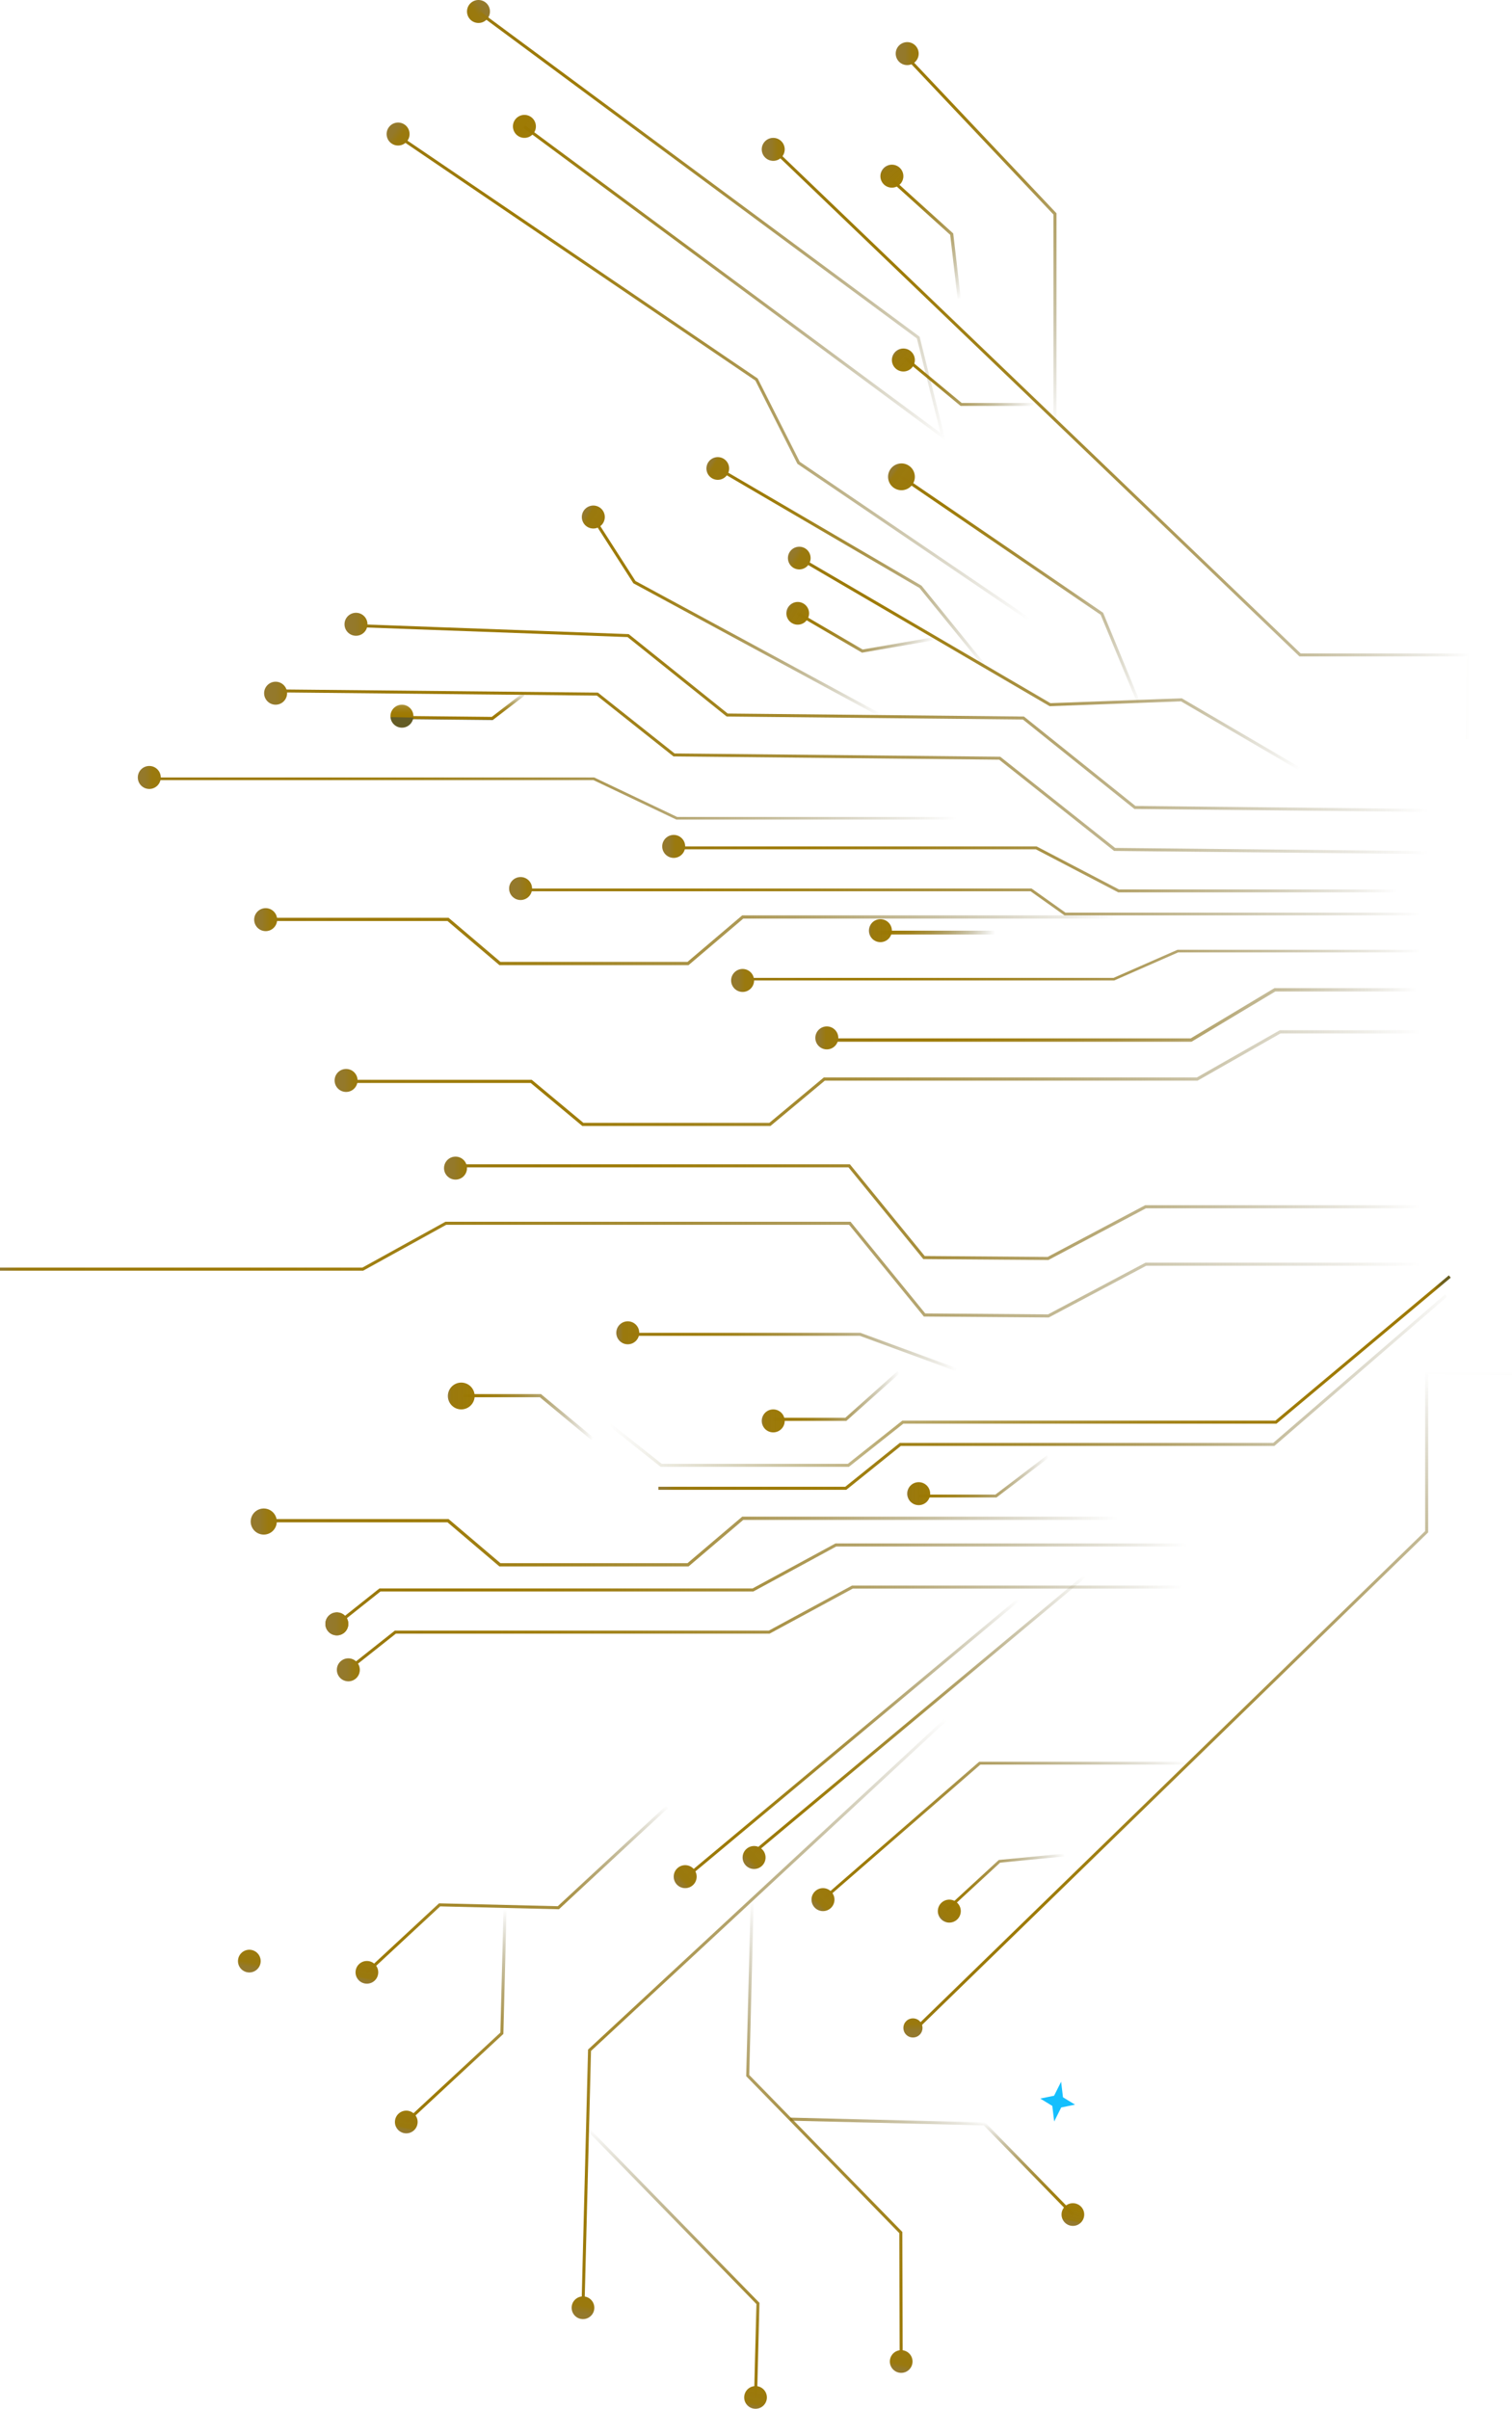 <svg width="395" height="629" viewBox="0 0 395 629" fill="none" xmlns="http://www.w3.org/2000/svg">
<path d="M123.321 0.514C124.694 -0.413 126.559 -0.051 127.486 1.321C128.413 2.694 128.051 4.559 126.679 5.486C125.306 6.413 123.441 6.051 122.514 4.679C121.587 3.306 121.949 1.441 123.321 0.514Z" fill="url(#paint0_linear_2052_4489)"/>
<path d="M277.21 543.54L277.698 547.609L280.848 549.53L277.234 550.269L275.395 553.931L274.906 549.862L271.756 547.941L275.371 547.202L277.21 543.54Z" fill="#15BFFD"/>
<path d="M91.489 436L103.428 426.544H201.065L222.77 414.794H309V414H222.571L200.862 425.754H103.153L91 435.378L91.489 436Z" fill="url(#paint1_linear_2052_4489)"/>
<path d="M92.861 438.355C91.561 439.38 89.67 439.16 88.645 437.86C87.62 436.561 87.84 434.67 89.139 433.645C90.439 432.62 92.33 432.839 93.355 434.144C94.38 435.444 94.16 437.334 92.861 438.359V438.355Z" fill="url(#paint2_linear_2052_4489)"/>
<path d="M87.487 425L99.395 415.544H196.803L218.457 403.794H310V403H218.259L196.605 414.749H99.124L87 424.378L87.487 425Z" fill="url(#paint3_linear_2052_4489)"/>
<path d="M86.141 421.647C84.842 422.671 84.618 424.56 85.647 425.859C86.671 427.158 88.56 427.382 89.859 426.353C91.158 425.324 91.382 423.44 90.353 422.141C89.329 420.842 87.44 420.618 86.141 421.647Z" fill="url(#paint4_linear_2052_4489)"/>
<path d="M86.141 421.647C84.842 422.671 84.618 424.56 85.647 425.859C86.671 427.158 88.56 427.382 89.859 426.353C91.158 425.324 91.382 423.44 90.353 422.141C89.329 420.842 87.44 420.618 86.141 421.647Z" fill="url(#paint5_linear_2052_4489)"/>
<path d="M273.979 344L274.065 343.954L299.454 330.492H371V329.682H299.259L299.173 329.728L273.79 343.19L241.718 342.945L222.195 319H116.367L94.68 330.973H0V331.778H94.879L116.566 319.805H221.829L241.347 343.75L273.979 344Z" fill="url(#paint6_linear_2052_4489)"/>
<path d="M273.871 329L273.957 328.954L299.374 315.492H371V314.682H299.179L299.093 314.728L273.681 328.19L241.573 327.95L222.029 304H119V304.805H221.662L241.202 328.755L273.871 329Z" fill="url(#paint7_linear_2052_4489)"/>
<path d="M119 308C117.343 308 116 306.657 116 305C116 303.343 117.343 302 119 302C120.657 302 122 303.343 122 305C122 306.657 120.657 308 119 308Z" fill="url(#paint8_linear_2052_4489)"/>
<path d="M216 272H311.273L333.148 258.882H370V258H332.947L311.073 271.118H216V272Z" fill="url(#paint9_linear_2052_4489)"/>
<path d="M216 268C214.345 268 213 269.345 213 271C213 272.655 214.345 274 216 274C217.655 274 219 272.655 219 271C219 269.345 217.655 268 216 268Z" fill="url(#paint10_linear_2052_4489)"/>
<path d="M152.124 294H201.269L215.489 282.152H312.877L334.527 269.829H371V269H334.328L312.679 281.324H215.218L200.999 293.171H152.399L138.92 281.943H90V282.771H138.645L152.124 294Z" fill="url(#paint11_linear_2052_4489)"/>
<path d="M89.935 285.07C88.299 284.805 87.188 283.265 87.453 281.629C87.718 279.994 89.258 278.882 90.894 279.147C92.53 279.412 93.641 280.953 93.376 282.588C93.111 284.224 91.57 285.335 89.935 285.07Z" fill="url(#paint12_linear_2052_4489)"/>
<path d="M292.139 233H365V232.244H292.336L270.8 221H177V221.756H270.603L292.139 233Z" fill="url(#paint13_linear_2052_4489)"/>
<path d="M176 218C174.345 218 173 219.345 173 221C173 222.655 174.345 224 176 224C177.655 224 179 222.655 179 221C179 219.345 177.655 218 176 218Z" fill="url(#paint14_linear_2052_4489)"/>
<path d="M268.558 162L269 161.347L208.929 120.568L197.944 98.824L197.859 98.769L102.442 34L102 34.653L197.335 99.368L208.32 121.108L208.401 121.167L268.558 162Z" fill="url(#paint15_linear_2052_4489)"/>
<path d="M105.679 32.514C104.306 31.587 102.441 31.949 101.514 33.321C100.587 34.694 100.949 36.559 102.321 37.486C103.694 38.413 105.559 38.051 106.486 36.679C107.413 35.306 107.051 33.441 105.679 32.514Z" fill="url(#paint16_linear_2052_4489)"/>
<path d="M229.63 187L230 186.307L166.022 151.707L154.664 134L154 134.426L165.471 152.306L165.561 152.351L229.63 187Z" fill="url(#paint17_linear_2052_4489)"/>
<path d="M157.523 133.376C156.624 131.983 154.769 131.582 153.376 132.477C151.983 133.372 151.582 135.231 152.477 136.624C153.372 138.017 155.231 138.418 156.624 137.523C158.017 136.628 158.418 134.769 157.523 133.376Z" fill="url(#paint18_linear_2052_4489)"/>
<path d="M297.267 184L298 183.687L288.188 160.001L288.087 159.932L235.446 124L235 124.663L287.546 160.53L297.267 184Z" fill="url(#paint19_linear_2052_4489)"/>
<path d="M237.459 121.599C235.857 120.518 233.681 120.94 232.599 122.541C231.518 124.143 231.94 126.319 233.541 127.401C235.143 128.482 237.319 128.06 238.401 126.459C239.482 124.857 239.06 122.681 237.459 121.599Z" fill="url(#paint20_linear_2052_4489)"/>
<path d="M176.699 214H250V213.307H176.898L155.231 203H39V203.693H155.033L176.699 214Z" fill="url(#paint21_linear_2052_4489)"/>
<path d="M39 200C37.345 200 36 201.345 36 203C36 204.655 37.345 206 39 206C40.655 206 42 204.655 42 203C42 201.345 40.655 200 39 200Z" fill="url(#paint22_linear_2052_4489)"/>
<path d="M229 243H260V244H229V243Z" fill="url(#paint23_linear_2052_4489)"/>
<path d="M230 246C228.343 246 227 244.657 227 243C227 241.343 228.343 240 230 240C231.657 240 233 241.343 233 243C233 244.657 231.657 246 230 246Z" fill="url(#paint24_linear_2052_4489)"/>
<path d="M278.078 239H371V238.293H278.349L269.496 232H135V232.711H269.225L278.078 239Z" fill="url(#paint25_linear_2052_4489)"/>
<path d="M136 235C134.344 235 133 233.656 133 232C133 230.345 134.344 229 136 229C137.655 229 139 230.345 139 232C139 233.656 137.655 235 136 235Z" fill="url(#paint26_linear_2052_4489)"/>
<path d="M194 256H291.082L307.794 248.668H371V248H307.6L307.514 248.038L290.892 255.332H194V256Z" fill="url(#paint27_linear_2052_4489)"/>
<path d="M194 259C192.344 259 191 257.656 191 256C191 254.345 192.344 253 194 253C195.655 253 197 254.345 197 256C197 257.656 195.655 259 194 259Z" fill="url(#paint28_linear_2052_4489)"/>
<path d="M152.688 602.719L154.402 535.508L247.271 449.352L246.733 448.773L153.62 535.155L151.902 602.701L152.688 602.719Z" fill="url(#paint29_linear_2052_4489)"/>
<path d="M155.262 602.638C155.221 604.275 153.86 605.568 152.224 605.527C150.588 605.486 149.295 604.126 149.335 602.489C149.376 600.853 150.737 599.56 152.373 599.601C154.01 599.641 155.302 601.002 155.262 602.638Z" fill="url(#paint30_linear_2052_4489)"/>
<path d="M235.032 616.751H235.823L235.733 582.766L235.62 582.653L195.736 541.788L196.893 496.298L196.106 496.275L194.94 542.1L234.946 583.091L235.032 616.751Z" fill="url(#paint31_linear_2052_4489)"/>
<path d="M238.393 616.593C238.393 618.229 237.073 619.563 235.436 619.563C233.8 619.563 232.466 618.243 232.466 616.607C232.466 614.97 233.786 613.637 235.423 613.637C237.059 613.637 238.393 614.957 238.393 616.593Z" fill="url(#paint32_linear_2052_4489)"/>
<path d="M197.771 626.131L198.404 601.282L153.769 555.553L153.208 556.104L197.609 601.594L196.985 626.113L197.771 626.131Z" fill="url(#paint33_linear_2052_4489)"/>
<path d="M200.342 626.05C200.301 627.687 198.941 628.98 197.304 628.939C195.668 628.898 194.375 627.538 194.415 625.901C194.456 624.265 195.817 622.972 197.453 623.013C199.09 623.053 200.383 624.414 200.342 626.05Z" fill="url(#paint34_linear_2052_4489)"/>
<path d="M67.151 514.226C65.954 515.338 64.078 515.27 62.961 514.067C61.849 512.869 61.917 510.993 63.119 509.877C64.317 508.765 66.193 508.833 67.31 510.035C68.422 511.233 68.354 513.109 67.151 514.226Z" fill="url(#paint35_linear_2052_4489)"/>
<path d="M96.01 515.375L114.996 497.759L146.02 498.51L174.558 472.038L174.02 471.459L145.717 497.714L114.693 496.964L95.472 514.797L96.01 515.375Z" fill="url(#paint36_linear_2052_4489)"/>
<path d="M97.864 517.157C96.666 518.269 94.79 518.201 93.674 516.999C92.562 515.801 92.63 513.925 93.832 512.808C95.03 511.696 96.906 511.764 98.023 512.967C99.135 514.165 99.067 516.041 97.864 517.157Z" fill="url(#paint37_linear_2052_4489)"/>
<path d="M106.295 554.449L131.501 531.069L132.328 498.558L131.542 498.535L130.719 530.717L105.757 553.87L106.295 554.449Z" fill="url(#paint38_linear_2052_4489)"/>
<path d="M108.152 556.235C106.955 557.347 105.079 557.28 103.962 556.077C102.85 554.879 102.918 553.003 104.12 551.887C105.318 550.775 107.194 550.842 108.311 552.045C109.423 553.243 109.355 555.119 108.152 556.235Z" fill="url(#paint39_linear_2052_4489)"/>
<path d="M280.102 578.602L280.667 578.051L257.332 554.146L257.174 554.142L206.441 552.912L206.418 553.703L256.993 554.928L280.102 578.602Z" fill="url(#paint40_linear_2052_4489)"/>
<path d="M282.404 576.153C283.547 577.324 283.525 579.2 282.354 580.343C281.183 581.487 279.307 581.464 278.164 580.294C277.02 579.123 277.042 577.247 278.213 576.103C279.384 574.959 281.26 574.982 282.404 576.153Z" fill="url(#paint41_linear_2052_4489)"/>
<path d="M249.723 358L250 357.262L224.771 348H164V348.792H224.63L249.723 358Z" fill="url(#paint42_linear_2052_4489)"/>
<path d="M164 345C162.344 345 161 346.344 161 348C161 349.655 162.344 351 164 351C165.655 351 167 349.655 167 348C167 346.344 165.655 345 164 345Z" fill="url(#paint43_linear_2052_4489)"/>
<path d="M202 371H221.109L221.215 370.907L235 358.62L234.499 358L220.825 370.188H202V371Z" fill="url(#paint44_linear_2052_4489)"/>
<path d="M202 374C200.344 374 199 372.655 199 371C199 369.344 200.344 368 202 368C203.655 368 205 369.344 205 371C205 372.655 203.655 374 202 374Z" fill="url(#paint45_linear_2052_4489)"/>
<path d="M130.465 409H179.88L194.177 396.85H292V396H193.905L179.608 408.145H130.737L117.188 396.63H68V397.485H116.911L130.465 409Z" fill="url(#paint46_linear_2052_4489)"/>
<path d="M68.116 400.599C66.284 400.165 65.151 398.329 65.585 396.497C66.019 394.665 67.856 393.532 69.687 393.966C71.519 394.4 72.652 396.237 72.218 398.069C71.784 399.9 69.947 401.033 68.116 400.599Z" fill="url(#paint47_linear_2052_4489)"/>
<path d="M130.465 252H179.88L194.177 239.85H292V239H193.905L179.608 251.145H130.737L117.188 239.635H68V240.485H116.911L130.465 252Z" fill="url(#paint48_linear_2052_4489)"/>
<path d="M68.711 243.041C67.099 242.659 66.102 241.043 66.484 239.43C66.866 237.818 68.482 236.821 70.094 237.203C71.707 237.585 72.704 239.201 72.322 240.814C71.94 242.426 70.323 243.423 68.711 243.041Z" fill="url(#paint49_linear_2052_4489)"/>
<path d="M172.591 383H221.765L235.993 371.721H333.482L379 333.607L378.499 333L333.198 370.927H235.722L221.494 382.207H172.862L159.488 371.603L159 372.224L172.591 383Z" fill="url(#paint50_linear_2052_4489)"/>
<path d="M172 389H221.088L235.33 377.547H332.92L378 338.612L377.494 338L332.63 376.742H235.059L220.817 388.199H172V389Z" fill="url(#paint51_linear_2052_4489)"/>
<path d="M154.51 376L155 375.346L141.326 364H121V364.835H141.049L154.51 376Z" fill="url(#paint52_linear_2052_4489)"/>
<path d="M120.5 368C118.569 368 117 366.431 117 364.5C117 362.569 118.569 361 120.5 361C122.431 361 124 362.569 124 364.5C124 366.431 122.431 368 120.5 368Z" fill="url(#paint53_linear_2052_4489)"/>
<path d="M240 391H260.322L274 380.595L273.51 380L260.049 390.238H240V391Z" fill="url(#paint54_linear_2052_4489)"/>
<path d="M240 393C238.345 393 237 391.655 237 390C237 388.345 238.345 387 240 387C241.655 387 243 388.345 243 390C243 391.655 241.655 393 240 393Z" fill="url(#paint55_linear_2052_4489)"/>
<path d="M372.991 223L373 222.224L291.327 221.404L261.305 197.581H261.169L176.225 196.729L156.21 180.847L156.074 180.843L72.009 180L72 180.78L155.929 181.623L175.944 197.505L212.676 197.871L261.024 198.357L291.046 222.18H291.182L372.991 223Z" fill="url(#paint56_linear_2052_4489)"/>
<path d="M71.97 184C70.314 183.982 68.982 182.627 69 180.97C69.019 179.314 70.373 177.982 72.03 178C73.686 178.018 75.018 179.373 75 181.03C74.981 182.686 73.627 184.018 71.97 184Z" fill="url(#paint57_linear_2052_4489)"/>
<path d="M372.991 212L373 211.22L296.637 210.444L267.501 187.09H267.366L190.11 186.305L164.244 165.569L94.032 163L94 163.78L163.951 166.345L189.83 187.085L221.582 187.408L267.222 187.87L296.353 211.224H296.488L372.991 212Z" fill="url(#paint58_linear_2052_4489)"/>
<path d="M92.89 165.998C91.233 165.938 89.942 164.542 90.002 162.89C90.061 161.233 91.457 159.942 93.11 160.002C94.767 160.061 96.058 161.457 95.998 163.11C95.939 164.767 94.543 166.062 92.89 165.998Z" fill="url(#paint59_linear_2052_4489)"/>
<path d="M128.738 188L137 181.649L136.509 181L128.47 187.183L104.009 186.931L104 187.743L128.738 188Z" fill="url(#paint60_linear_2052_4489)"/>
<path d="M105.03 184C103.373 183.982 102.014 185.314 102 186.97C101.982 188.627 103.314 189.986 104.97 190C106.627 190.018 107.986 188.686 108 187.03C108.018 185.373 106.686 184.014 105.03 184Z" fill="url(#paint61_linear_2052_4489)"/>
<path d="M247.538 499L261.276 486.346L278 484.721L277.921 484L260.928 485.646L260.835 485.733L247 498.479L247.538 499Z" fill="url(#paint62_linear_2052_4489)"/>
<path d="M250.092 501.148C248.907 502.305 247.006 502.281 245.852 501.092C244.695 499.907 244.719 498.006 245.908 496.852C247.093 495.695 248.994 495.719 250.148 496.908C251.305 498.093 251.281 499.994 250.092 501.148Z" fill="url(#paint63_linear_2052_4489)"/>
<path d="M215.525 496L256.105 460.751H310V460H255.804L255.692 460.095L215 495.444L215.525 496Z" fill="url(#paint64_linear_2052_4489)"/>
<path d="M217.011 498.226C215.782 499.336 213.884 499.241 212.774 498.011C211.664 496.782 211.759 494.884 212.989 493.774C214.218 492.664 216.116 492.759 217.226 493.989C218.336 495.218 218.241 497.116 217.011 498.226Z" fill="url(#paint65_linear_2052_4489)"/>
<path d="M265.855 417.365L266.359 417.969L178.536 491.244L178.032 490.64L265.855 417.365Z" fill="url(#paint66_linear_2052_4489)"/>
<path d="M180.921 492.303C179.648 493.365 177.759 493.194 176.697 491.921C175.635 490.648 175.806 488.759 177.079 487.697C178.352 486.635 180.241 486.806 181.303 488.079C182.365 489.352 182.194 491.241 180.921 492.303Z" fill="url(#paint67_linear_2052_4489)"/>
<path d="M283.205 411.212L283.709 411.816L195.886 485.092L195.382 484.488L283.205 411.212Z" fill="url(#paint68_linear_2052_4489)"/>
<path d="M198.921 487.303C197.648 488.365 195.759 488.194 194.697 486.921C193.635 485.648 193.806 483.759 195.079 482.697C196.352 481.635 198.241 481.806 199.303 483.079C200.365 484.352 200.194 486.241 198.921 487.303Z" fill="url(#paint69_linear_2052_4489)"/>
<path d="M239.552 530L373.103 400.112V358.794L394.986 359.078L395 358.289L372.312 358V399.779L239 529.436L239.552 530Z" fill="url(#paint70_linear_2052_4489)"/>
<path d="M240.244 531.289C239.257 532.254 237.671 532.235 236.711 531.244C235.746 530.257 235.765 528.671 236.756 527.711C237.743 526.746 239.329 526.765 240.289 527.756C241.254 528.743 241.235 530.329 240.244 531.289Z" fill="url(#paint71_linear_2052_4489)"/>
<path d="M247 115L240.234 87.91L240.12 87.824L125.475 3L125 3.634L239.531 88.372L245.693 113.044L137.243 32.807L136.764 33.436L247 115Z" fill="url(#paint72_linear_2052_4489)"/>
<path d="M138.795 30.597C137.469 29.604 135.589 29.879 134.597 31.205C133.604 32.531 133.879 34.411 135.205 35.403C136.531 36.396 138.411 36.121 139.403 34.795C140.396 33.469 140.121 31.589 138.795 30.597Z" fill="url(#paint73_linear_2052_4489)"/>
<path d="M269.996 106L270 105.232L251.24 105.219L236.507 93L236 93.584L250.948 105.987L269.996 106Z" fill="url(#paint74_linear_2052_4489)"/>
<path d="M234.059 96.288C232.796 95.217 232.641 93.323 233.712 92.059C234.783 90.796 236.677 90.641 237.941 91.712C239.204 92.783 239.359 94.677 238.288 95.941C237.217 97.204 235.323 97.359 234.059 96.288Z" fill="url(#paint75_linear_2052_4489)"/>
<path d="M257.188 174.413L257.798 173.916L240.733 152.914L240.67 152.878L187.567 121.854L187.17 122.532L240.209 153.524L257.188 174.413Z" fill="url(#paint76_linear_2052_4489)"/>
<path d="M186.996 125.241C185.383 124.954 184.309 123.414 184.596 121.801C184.883 120.189 186.423 119.115 188.036 119.402C189.648 119.689 190.722 121.229 190.435 122.841C190.148 124.454 188.608 125.528 186.996 125.241Z" fill="url(#paint77_linear_2052_4489)"/>
<path d="M339.257 201.079L339.655 200.396L308.731 182.328L274.42 183.598L208.878 145.301L208.48 145.983L274.221 184.394L308.532 183.124L339.257 201.079Z" fill="url(#paint78_linear_2052_4489)"/>
<path d="M210.301 143.158C208.886 142.33 207.073 142.81 206.246 144.22C205.418 145.635 205.898 147.448 207.308 148.275C208.723 149.102 210.536 148.623 211.363 147.213C212.19 145.798 211.711 143.985 210.301 143.158Z" fill="url(#paint79_linear_2052_4489)"/>
<path d="M225.2 170.416L244.087 167.152L243.951 166.374L225.35 169.588L208.47 159.725L208.072 160.407L225.2 170.416Z" fill="url(#paint80_linear_2052_4489)"/>
<path d="M206.905 162.7C205.49 161.872 205.015 160.06 205.842 158.645C206.67 157.23 208.482 156.755 209.897 157.582C211.312 158.41 211.787 160.222 210.96 161.637C210.132 163.052 208.32 163.527 206.905 162.7Z" fill="url(#paint81_linear_2052_4489)"/>
<path d="M250.176 78L251 77.916L249.023 60.952L233.581 47L233 47.552L248.232 61.315L250.176 78Z" fill="url(#paint82_linear_2052_4489)"/>
<path d="M230.906 48.15C229.72 46.991 229.696 45.092 230.85 43.906C232.009 42.72 233.908 42.696 235.094 43.85C236.28 45.009 236.304 46.908 235.15 48.094C233.991 49.28 232.092 49.304 230.906 48.15Z" fill="url(#paint83_linear_2052_4489)"/>
<path d="M275.205 111H276V55.689L236.576 14L236 14.552L275.205 56.011V111Z" fill="url(#paint84_linear_2052_4489)"/>
<path d="M383.695 193L384 170.614H339.794L202.551 39L202 39.56L339.471 171.393H383.199L382.898 192.991L383.695 193Z" fill="url(#paint85_linear_2052_4489)"/>
<path d="M199.906 41.148C198.721 39.991 198.694 38.092 199.851 36.906C201.009 35.721 202.908 35.694 204.094 36.852C205.279 38.009 205.306 39.908 204.149 41.094C202.991 42.279 201.092 42.306 199.906 41.148Z" fill="url(#paint86_linear_2052_4489)"/>
<path d="M234.906 16.148C233.721 14.991 233.694 13.092 234.851 11.906C236.009 10.721 237.908 10.694 239.094 11.851C240.279 13.009 240.306 14.908 239.149 16.094C237.991 17.279 236.092 17.306 234.906 16.148Z" fill="url(#paint87_linear_2052_4489)"/>
<defs>
<linearGradient id="paint0_linear_2052_4489" x1="-26.371" y1="107.823" x2="127.47" y2="1.289" gradientUnits="userSpaceOnUse">
<stop stop-color="#5E5427" stop-opacity="0"/>
<stop offset="0.06" stop-color="#655822" stop-opacity="0.12"/>
<stop offset="0.21" stop-color="#766217" stop-opacity="0.39"/>
<stop offset="0.36" stop-color="#856A0F" stop-opacity="0.61"/>
<stop offset="0.51" stop-color="#8F7008" stop-opacity="0.78"/>
<stop offset="0.66" stop-color="#977503" stop-opacity="0.9"/>
<stop offset="0.82" stop-color="#9C7800" stop-opacity="0.98"/>
<stop offset="0.98" stop-color="#9A790E"/>
<stop offset="0.99" stop-color="#94792A"/>
<stop offset="1" stop-color="#94792E"/>
</linearGradient>
<linearGradient id="paint1_linear_2052_4489" x1="309" y1="425" x2="88.788" y2="425" gradientUnits="userSpaceOnUse">
<stop stop-color="#5E5427" stop-opacity="0"/>
<stop offset="0.06" stop-color="#655822" stop-opacity="0.12"/>
<stop offset="0.21" stop-color="#766217" stop-opacity="0.39"/>
<stop offset="0.36" stop-color="#856A0F" stop-opacity="0.61"/>
<stop offset="0.51" stop-color="#8F7008" stop-opacity="0.78"/>
<stop offset="0.66" stop-color="#977503" stop-opacity="0.9"/>
<stop offset="0.82" stop-color="#9C7800" stop-opacity="0.98"/>
<stop offset="0.98" stop-color="#9A790E"/>
<stop offset="0.99" stop-color="#94792A"/>
<stop offset="1" stop-color="#94792E"/>
</linearGradient>
<linearGradient id="paint2_linear_2052_4489" x1="311.24" y1="435.998" x2="88.398" y2="435.998" gradientUnits="userSpaceOnUse">
<stop stop-color="#5E5427" stop-opacity="0"/>
<stop offset="0.06" stop-color="#655822" stop-opacity="0.12"/>
<stop offset="0.21" stop-color="#766217" stop-opacity="0.39"/>
<stop offset="0.36" stop-color="#856A0F" stop-opacity="0.61"/>
<stop offset="0.51" stop-color="#8F7008" stop-opacity="0.78"/>
<stop offset="0.66" stop-color="#977503" stop-opacity="0.9"/>
<stop offset="0.82" stop-color="#9C7800" stop-opacity="0.98"/>
<stop offset="0.98" stop-color="#9A790E"/>
<stop offset="0.99" stop-color="#94792A"/>
<stop offset="1" stop-color="#94792E"/>
</linearGradient>
<linearGradient id="paint3_linear_2052_4489" x1="310" y1="414" x2="84.794" y2="414" gradientUnits="userSpaceOnUse">
<stop stop-color="#5E5427" stop-opacity="0"/>
<stop offset="0.06" stop-color="#655822" stop-opacity="0.12"/>
<stop offset="0.21" stop-color="#766217" stop-opacity="0.39"/>
<stop offset="0.36" stop-color="#856A0F" stop-opacity="0.61"/>
<stop offset="0.51" stop-color="#8F7008" stop-opacity="0.78"/>
<stop offset="0.66" stop-color="#977503" stop-opacity="0.9"/>
<stop offset="0.82" stop-color="#9C7800" stop-opacity="0.98"/>
<stop offset="0.98" stop-color="#9A790E"/>
<stop offset="0.99" stop-color="#94792A"/>
<stop offset="1" stop-color="#94792E"/>
</linearGradient>
<linearGradient id="paint4_linear_2052_4489" x1="313.682" y1="424.002" x2="85.395" y2="424.002" gradientUnits="userSpaceOnUse">
<stop stop-color="#5E5427" stop-opacity="0"/>
<stop offset="0.06" stop-color="#655822" stop-opacity="0.12"/>
<stop offset="0.21" stop-color="#766217" stop-opacity="0.39"/>
<stop offset="0.36" stop-color="#856A0F" stop-opacity="0.61"/>
<stop offset="0.51" stop-color="#8F7008" stop-opacity="0.78"/>
<stop offset="0.66" stop-color="#977503" stop-opacity="0.9"/>
<stop offset="0.82" stop-color="#9C7800" stop-opacity="0.98"/>
<stop offset="0.98" stop-color="#9A790E"/>
<stop offset="0.99" stop-color="#94792A"/>
<stop offset="1" stop-color="#94792E"/>
</linearGradient>
<linearGradient id="paint5_linear_2052_4489" x1="313.682" y1="424.002" x2="85.395" y2="424.002" gradientUnits="userSpaceOnUse">
<stop stop-color="#5E5427" stop-opacity="0"/>
<stop offset="0.06" stop-color="#655822" stop-opacity="0.12"/>
<stop offset="0.21" stop-color="#766217" stop-opacity="0.39"/>
<stop offset="0.36" stop-color="#856A0F" stop-opacity="0.61"/>
<stop offset="0.51" stop-color="#8F7008" stop-opacity="0.78"/>
<stop offset="0.66" stop-color="#977503" stop-opacity="0.9"/>
<stop offset="0.82" stop-color="#9C7800" stop-opacity="0.98"/>
<stop offset="0.98" stop-color="#9A790E"/>
<stop offset="0.99" stop-color="#94792A"/>
<stop offset="1" stop-color="#94792E"/>
</linearGradient>
<linearGradient id="paint6_linear_2052_4489" x1="371" y1="331.5" x2="-2.82" y2="331.5" gradientUnits="userSpaceOnUse">
<stop stop-color="#5E5427" stop-opacity="0"/>
<stop offset="0.06" stop-color="#655822" stop-opacity="0.12"/>
<stop offset="0.21" stop-color="#766217" stop-opacity="0.39"/>
<stop offset="0.36" stop-color="#856A0F" stop-opacity="0.61"/>
<stop offset="0.51" stop-color="#8F7008" stop-opacity="0.78"/>
<stop offset="0.66" stop-color="#977503" stop-opacity="0.9"/>
<stop offset="0.82" stop-color="#9C7800" stop-opacity="0.98"/>
<stop offset="0.98" stop-color="#9A790E"/>
<stop offset="0.99" stop-color="#94792A"/>
<stop offset="1" stop-color="#94792E"/>
</linearGradient>
<linearGradient id="paint7_linear_2052_4489" x1="371" y1="316.5" x2="116.181" y2="316.5" gradientUnits="userSpaceOnUse">
<stop stop-color="#5E5427" stop-opacity="0"/>
<stop offset="0.06" stop-color="#655822" stop-opacity="0.12"/>
<stop offset="0.21" stop-color="#766217" stop-opacity="0.39"/>
<stop offset="0.36" stop-color="#856A0F" stop-opacity="0.61"/>
<stop offset="0.51" stop-color="#8F7008" stop-opacity="0.78"/>
<stop offset="0.66" stop-color="#977503" stop-opacity="0.9"/>
<stop offset="0.82" stop-color="#9C7800" stop-opacity="0.98"/>
<stop offset="0.98" stop-color="#9A790E"/>
<stop offset="0.99" stop-color="#94792A"/>
<stop offset="1" stop-color="#94792E"/>
</linearGradient>
<linearGradient id="paint8_linear_2052_4489" x1="373.579" y1="305" x2="116" y2="305" gradientUnits="userSpaceOnUse">
<stop stop-color="#5E5427" stop-opacity="0"/>
<stop offset="0.06" stop-color="#655822" stop-opacity="0.12"/>
<stop offset="0.21" stop-color="#766217" stop-opacity="0.39"/>
<stop offset="0.36" stop-color="#856A0F" stop-opacity="0.61"/>
<stop offset="0.51" stop-color="#8F7008" stop-opacity="0.78"/>
<stop offset="0.66" stop-color="#977503" stop-opacity="0.9"/>
<stop offset="0.82" stop-color="#9C7800" stop-opacity="0.98"/>
<stop offset="0.98" stop-color="#9A790E"/>
<stop offset="0.99" stop-color="#94792A"/>
<stop offset="1" stop-color="#94792E"/>
</linearGradient>
<linearGradient id="paint9_linear_2052_4489" x1="370" y1="265" x2="212.736" y2="265" gradientUnits="userSpaceOnUse">
<stop stop-color="#5E5427" stop-opacity="0"/>
<stop offset="0.06" stop-color="#655822" stop-opacity="0.12"/>
<stop offset="0.21" stop-color="#766217" stop-opacity="0.39"/>
<stop offset="0.36" stop-color="#856A0F" stop-opacity="0.61"/>
<stop offset="0.51" stop-color="#8F7008" stop-opacity="0.78"/>
<stop offset="0.66" stop-color="#977503" stop-opacity="0.9"/>
<stop offset="0.82" stop-color="#9C7800" stop-opacity="0.98"/>
<stop offset="0.98" stop-color="#9A790E"/>
<stop offset="0.99" stop-color="#94792A"/>
<stop offset="1" stop-color="#94792E"/>
</linearGradient>
<linearGradient id="paint10_linear_2052_4489" x1="350.276" y1="271" x2="213" y2="271" gradientUnits="userSpaceOnUse">
<stop stop-color="#5E5427" stop-opacity="0"/>
<stop offset="0.06" stop-color="#655822" stop-opacity="0.12"/>
<stop offset="0.21" stop-color="#766217" stop-opacity="0.39"/>
<stop offset="0.36" stop-color="#856A0F" stop-opacity="0.61"/>
<stop offset="0.51" stop-color="#8F7008" stop-opacity="0.78"/>
<stop offset="0.66" stop-color="#977503" stop-opacity="0.9"/>
<stop offset="0.82" stop-color="#9C7800" stop-opacity="0.98"/>
<stop offset="0.98" stop-color="#9A790E"/>
<stop offset="0.99" stop-color="#94792A"/>
<stop offset="1" stop-color="#94792E"/>
</linearGradient>
<linearGradient id="paint11_linear_2052_4489" x1="371" y1="281.5" x2="86.77" y2="281.5" gradientUnits="userSpaceOnUse">
<stop stop-color="#5E5427" stop-opacity="0"/>
<stop offset="0.06" stop-color="#655822" stop-opacity="0.12"/>
<stop offset="0.21" stop-color="#766217" stop-opacity="0.39"/>
<stop offset="0.36" stop-color="#856A0F" stop-opacity="0.61"/>
<stop offset="0.51" stop-color="#8F7008" stop-opacity="0.78"/>
<stop offset="0.66" stop-color="#977503" stop-opacity="0.9"/>
<stop offset="0.82" stop-color="#9C7800" stop-opacity="0.98"/>
<stop offset="0.98" stop-color="#9A790E"/>
<stop offset="0.99" stop-color="#94792A"/>
<stop offset="1" stop-color="#94792E"/>
</linearGradient>
<linearGradient id="paint12_linear_2052_4489" x1="338.134" y1="282.171" x2="87.451" y2="282.171" gradientUnits="userSpaceOnUse">
<stop stop-color="#5E5427" stop-opacity="0"/>
<stop offset="0.06" stop-color="#655822" stop-opacity="0.12"/>
<stop offset="0.21" stop-color="#766217" stop-opacity="0.39"/>
<stop offset="0.36" stop-color="#856A0F" stop-opacity="0.61"/>
<stop offset="0.51" stop-color="#8F7008" stop-opacity="0.78"/>
<stop offset="0.66" stop-color="#977503" stop-opacity="0.9"/>
<stop offset="0.82" stop-color="#9C7800" stop-opacity="0.98"/>
<stop offset="0.98" stop-color="#9A790E"/>
<stop offset="0.99" stop-color="#94792A"/>
<stop offset="1" stop-color="#94792E"/>
</linearGradient>
<linearGradient id="paint13_linear_2052_4489" x1="365" y1="227" x2="173.782" y2="227" gradientUnits="userSpaceOnUse">
<stop stop-color="#5E5427" stop-opacity="0"/>
<stop offset="0.06" stop-color="#655822" stop-opacity="0.12"/>
<stop offset="0.21" stop-color="#766217" stop-opacity="0.39"/>
<stop offset="0.36" stop-color="#856A0F" stop-opacity="0.61"/>
<stop offset="0.51" stop-color="#8F7008" stop-opacity="0.78"/>
<stop offset="0.66" stop-color="#977503" stop-opacity="0.9"/>
<stop offset="0.82" stop-color="#9C7800" stop-opacity="0.98"/>
<stop offset="0.98" stop-color="#9A790E"/>
<stop offset="0.99" stop-color="#94792A"/>
<stop offset="1" stop-color="#94792E"/>
</linearGradient>
<linearGradient id="paint14_linear_2052_4489" x1="342.532" y1="221" x2="172.996" y2="221" gradientUnits="userSpaceOnUse">
<stop stop-color="#5E5427" stop-opacity="0"/>
<stop offset="0.06" stop-color="#655822" stop-opacity="0.12"/>
<stop offset="0.21" stop-color="#766217" stop-opacity="0.39"/>
<stop offset="0.36" stop-color="#856A0F" stop-opacity="0.61"/>
<stop offset="0.51" stop-color="#8F7008" stop-opacity="0.78"/>
<stop offset="0.66" stop-color="#977503" stop-opacity="0.9"/>
<stop offset="0.82" stop-color="#9C7800" stop-opacity="0.98"/>
<stop offset="0.98" stop-color="#9A790E"/>
<stop offset="0.99" stop-color="#94792A"/>
<stop offset="1" stop-color="#94792E"/>
</linearGradient>
<linearGradient id="paint15_linear_2052_4489" x1="271.577" y1="157.621" x2="96.439" y2="37.003" gradientUnits="userSpaceOnUse">
<stop stop-color="#5E5427" stop-opacity="0"/>
<stop offset="0.06" stop-color="#655822" stop-opacity="0.12"/>
<stop offset="0.21" stop-color="#766217" stop-opacity="0.39"/>
<stop offset="0.36" stop-color="#856A0F" stop-opacity="0.61"/>
<stop offset="0.51" stop-color="#8F7008" stop-opacity="0.78"/>
<stop offset="0.66" stop-color="#977503" stop-opacity="0.9"/>
<stop offset="0.82" stop-color="#9C7800" stop-opacity="0.98"/>
<stop offset="0.98" stop-color="#9A790E"/>
<stop offset="0.99" stop-color="#94792A"/>
<stop offset="1" stop-color="#94792E"/>
</linearGradient>
<linearGradient id="paint16_linear_2052_4489" x1="255.371" y1="139.823" x2="101.53" y2="33.289" gradientUnits="userSpaceOnUse">
<stop stop-color="#5E5427" stop-opacity="0"/>
<stop offset="0.06" stop-color="#655822" stop-opacity="0.12"/>
<stop offset="0.21" stop-color="#766217" stop-opacity="0.39"/>
<stop offset="0.36" stop-color="#856A0F" stop-opacity="0.61"/>
<stop offset="0.51" stop-color="#8F7008" stop-opacity="0.78"/>
<stop offset="0.66" stop-color="#977503" stop-opacity="0.9"/>
<stop offset="0.82" stop-color="#9C7800" stop-opacity="0.98"/>
<stop offset="0.98" stop-color="#9A790E"/>
<stop offset="0.99" stop-color="#94792A"/>
<stop offset="1" stop-color="#94792E"/>
</linearGradient>
<linearGradient id="paint17_linear_2052_4489" x1="231.851" y1="182.966" x2="149.094" y2="137.426" gradientUnits="userSpaceOnUse">
<stop stop-color="#5E5427" stop-opacity="0"/>
<stop offset="0.06" stop-color="#655822" stop-opacity="0.12"/>
<stop offset="0.21" stop-color="#766217" stop-opacity="0.39"/>
<stop offset="0.36" stop-color="#856A0F" stop-opacity="0.61"/>
<stop offset="0.51" stop-color="#8F7008" stop-opacity="0.78"/>
<stop offset="0.66" stop-color="#977503" stop-opacity="0.9"/>
<stop offset="0.82" stop-color="#9C7800" stop-opacity="0.98"/>
<stop offset="0.98" stop-color="#9A790E"/>
<stop offset="0.99" stop-color="#94792A"/>
<stop offset="1" stop-color="#94792E"/>
</linearGradient>
<linearGradient id="paint18_linear_2052_4489" x1="225.359" y1="173.873" x2="152.545" y2="133.643" gradientUnits="userSpaceOnUse">
<stop stop-color="#5E5427" stop-opacity="0"/>
<stop offset="0.06" stop-color="#655822" stop-opacity="0.12"/>
<stop offset="0.21" stop-color="#766217" stop-opacity="0.39"/>
<stop offset="0.36" stop-color="#856A0F" stop-opacity="0.61"/>
<stop offset="0.51" stop-color="#8F7008" stop-opacity="0.78"/>
<stop offset="0.66" stop-color="#977503" stop-opacity="0.9"/>
<stop offset="0.82" stop-color="#9C7800" stop-opacity="0.98"/>
<stop offset="0.98" stop-color="#9A790E"/>
<stop offset="0.99" stop-color="#94792A"/>
<stop offset="1" stop-color="#94792E"/>
</linearGradient>
<linearGradient id="paint19_linear_2052_4489" x1="301.702" y1="178.282" x2="228.592" y2="128.21" gradientUnits="userSpaceOnUse">
<stop stop-color="#5E5427" stop-opacity="0"/>
<stop offset="0.06" stop-color="#655822" stop-opacity="0.12"/>
<stop offset="0.21" stop-color="#766217" stop-opacity="0.39"/>
<stop offset="0.36" stop-color="#856A0F" stop-opacity="0.61"/>
<stop offset="0.51" stop-color="#8F7008" stop-opacity="0.78"/>
<stop offset="0.66" stop-color="#977503" stop-opacity="0.9"/>
<stop offset="0.82" stop-color="#9C7800" stop-opacity="0.98"/>
<stop offset="0.98" stop-color="#9A790E"/>
<stop offset="0.99" stop-color="#94792A"/>
<stop offset="1" stop-color="#94792E"/>
</linearGradient>
<linearGradient id="paint20_linear_2052_4489" x1="306.611" y1="173.747" x2="232.623" y2="122.504" gradientUnits="userSpaceOnUse">
<stop stop-color="#5E5427" stop-opacity="0"/>
<stop offset="0.06" stop-color="#655822" stop-opacity="0.12"/>
<stop offset="0.21" stop-color="#766217" stop-opacity="0.39"/>
<stop offset="0.36" stop-color="#856A0F" stop-opacity="0.61"/>
<stop offset="0.51" stop-color="#8F7008" stop-opacity="0.78"/>
<stop offset="0.66" stop-color="#977503" stop-opacity="0.9"/>
<stop offset="0.82" stop-color="#9C7800" stop-opacity="0.98"/>
<stop offset="0.98" stop-color="#9A790E"/>
<stop offset="0.99" stop-color="#94792A"/>
<stop offset="1" stop-color="#94792E"/>
</linearGradient>
<linearGradient id="paint21_linear_2052_4489" x1="250" y1="208.5" x2="35.763" y2="208.5" gradientUnits="userSpaceOnUse">
<stop stop-color="#5E5427" stop-opacity="0"/>
<stop offset="0.06" stop-color="#655822" stop-opacity="0.12"/>
<stop offset="0.21" stop-color="#766217" stop-opacity="0.39"/>
<stop offset="0.36" stop-color="#856A0F" stop-opacity="0.61"/>
<stop offset="0.51" stop-color="#8F7008" stop-opacity="0.78"/>
<stop offset="0.66" stop-color="#977503" stop-opacity="0.9"/>
<stop offset="0.82" stop-color="#9C7800" stop-opacity="0.98"/>
<stop offset="0.98" stop-color="#9A790E"/>
<stop offset="0.99" stop-color="#94792A"/>
<stop offset="1" stop-color="#94792E"/>
</linearGradient>
<linearGradient id="paint22_linear_2052_4489" x1="224.801" y1="203" x2="35.996" y2="203" gradientUnits="userSpaceOnUse">
<stop stop-color="#5E5427" stop-opacity="0"/>
<stop offset="0.06" stop-color="#655822" stop-opacity="0.12"/>
<stop offset="0.21" stop-color="#766217" stop-opacity="0.39"/>
<stop offset="0.36" stop-color="#856A0F" stop-opacity="0.61"/>
<stop offset="0.51" stop-color="#8F7008" stop-opacity="0.78"/>
<stop offset="0.66" stop-color="#977503" stop-opacity="0.9"/>
<stop offset="0.82" stop-color="#9C7800" stop-opacity="0.98"/>
<stop offset="0.98" stop-color="#9A790E"/>
<stop offset="0.99" stop-color="#94792A"/>
<stop offset="1" stop-color="#94792E"/>
</linearGradient>
<linearGradient id="paint23_linear_2052_4489" x1="260" y1="243.506" x2="226.231" y2="243.506" gradientUnits="userSpaceOnUse">
<stop stop-color="#5E5427" stop-opacity="0"/>
<stop offset="0.06" stop-color="#655822" stop-opacity="0.12"/>
<stop offset="0.21" stop-color="#766217" stop-opacity="0.39"/>
<stop offset="0.36" stop-color="#856A0F" stop-opacity="0.61"/>
<stop offset="0.51" stop-color="#8F7008" stop-opacity="0.78"/>
<stop offset="0.66" stop-color="#977503" stop-opacity="0.9"/>
<stop offset="0.82" stop-color="#9C7800" stop-opacity="0.98"/>
<stop offset="0.98" stop-color="#9A790E"/>
<stop offset="0.99" stop-color="#94792A"/>
<stop offset="1" stop-color="#94792E"/>
</linearGradient>
<linearGradient id="paint24_linear_2052_4489" x1="261.802" y1="243" x2="227" y2="243" gradientUnits="userSpaceOnUse">
<stop stop-color="#5E5427" stop-opacity="0"/>
<stop offset="0.06" stop-color="#655822" stop-opacity="0.12"/>
<stop offset="0.21" stop-color="#766217" stop-opacity="0.39"/>
<stop offset="0.36" stop-color="#856A0F" stop-opacity="0.61"/>
<stop offset="0.51" stop-color="#8F7008" stop-opacity="0.78"/>
<stop offset="0.66" stop-color="#977503" stop-opacity="0.9"/>
<stop offset="0.82" stop-color="#9C7800" stop-opacity="0.98"/>
<stop offset="0.98" stop-color="#9A790E"/>
<stop offset="0.99" stop-color="#94792A"/>
<stop offset="1" stop-color="#94792E"/>
</linearGradient>
<linearGradient id="paint25_linear_2052_4489" x1="371" y1="235.502" x2="132.189" y2="235.502" gradientUnits="userSpaceOnUse">
<stop stop-color="#5E5427" stop-opacity="0"/>
<stop offset="0.06" stop-color="#655822" stop-opacity="0.12"/>
<stop offset="0.21" stop-color="#766217" stop-opacity="0.39"/>
<stop offset="0.36" stop-color="#856A0F" stop-opacity="0.61"/>
<stop offset="0.51" stop-color="#8F7008" stop-opacity="0.78"/>
<stop offset="0.66" stop-color="#977503" stop-opacity="0.9"/>
<stop offset="0.82" stop-color="#9C7800" stop-opacity="0.98"/>
<stop offset="0.98" stop-color="#9A790E"/>
<stop offset="0.99" stop-color="#94792A"/>
<stop offset="1" stop-color="#94792E"/>
</linearGradient>
<linearGradient id="paint26_linear_2052_4489" x1="375.049" y1="232" x2="133" y2="232" gradientUnits="userSpaceOnUse">
<stop stop-color="#5E5427" stop-opacity="0"/>
<stop offset="0.06" stop-color="#655822" stop-opacity="0.12"/>
<stop offset="0.21" stop-color="#766217" stop-opacity="0.39"/>
<stop offset="0.36" stop-color="#856A0F" stop-opacity="0.61"/>
<stop offset="0.51" stop-color="#8F7008" stop-opacity="0.78"/>
<stop offset="0.66" stop-color="#977503" stop-opacity="0.9"/>
<stop offset="0.82" stop-color="#9C7800" stop-opacity="0.98"/>
<stop offset="0.98" stop-color="#9A790E"/>
<stop offset="0.99" stop-color="#94792A"/>
<stop offset="1" stop-color="#94792E"/>
</linearGradient>
<linearGradient id="paint27_linear_2052_4489" x1="371" y1="251.998" x2="191.18" y2="251.998" gradientUnits="userSpaceOnUse">
<stop stop-color="#5E5427" stop-opacity="0"/>
<stop offset="0.06" stop-color="#655822" stop-opacity="0.12"/>
<stop offset="0.21" stop-color="#766217" stop-opacity="0.39"/>
<stop offset="0.36" stop-color="#856A0F" stop-opacity="0.61"/>
<stop offset="0.51" stop-color="#8F7008" stop-opacity="0.78"/>
<stop offset="0.66" stop-color="#977503" stop-opacity="0.9"/>
<stop offset="0.82" stop-color="#9C7800" stop-opacity="0.98"/>
<stop offset="0.98" stop-color="#9A790E"/>
<stop offset="0.99" stop-color="#94792A"/>
<stop offset="1" stop-color="#94792E"/>
</linearGradient>
<linearGradient id="paint28_linear_2052_4489" x1="372.966" y1="256" x2="191.005" y2="256" gradientUnits="userSpaceOnUse">
<stop stop-color="#5E5427" stop-opacity="0"/>
<stop offset="0.06" stop-color="#655822" stop-opacity="0.12"/>
<stop offset="0.21" stop-color="#766217" stop-opacity="0.39"/>
<stop offset="0.36" stop-color="#856A0F" stop-opacity="0.61"/>
<stop offset="0.51" stop-color="#8F7008" stop-opacity="0.78"/>
<stop offset="0.66" stop-color="#977503" stop-opacity="0.9"/>
<stop offset="0.82" stop-color="#9C7800" stop-opacity="0.98"/>
<stop offset="0.98" stop-color="#9A790E"/>
<stop offset="0.99" stop-color="#94792A"/>
<stop offset="1" stop-color="#94792E"/>
</linearGradient>
<linearGradient id="paint29_linear_2052_4489" x1="210.813" y1="441.446" x2="176.321" y2="610.512" gradientUnits="userSpaceOnUse">
<stop stop-color="#5E5427" stop-opacity="0"/>
<stop offset="0.06" stop-color="#655822" stop-opacity="0.12"/>
<stop offset="0.21" stop-color="#766217" stop-opacity="0.39"/>
<stop offset="0.36" stop-color="#856A0F" stop-opacity="0.61"/>
<stop offset="0.51" stop-color="#8F7008" stop-opacity="0.78"/>
<stop offset="0.66" stop-color="#977503" stop-opacity="0.9"/>
<stop offset="0.82" stop-color="#9C7800" stop-opacity="0.98"/>
<stop offset="0.98" stop-color="#9A790E"/>
<stop offset="0.99" stop-color="#94792A"/>
<stop offset="1" stop-color="#94792E"/>
</linearGradient>
<linearGradient id="paint30_linear_2052_4489" x1="186.195" y1="436.425" x2="151.704" y2="605.491" gradientUnits="userSpaceOnUse">
<stop stop-color="#5E5427" stop-opacity="0"/>
<stop offset="0.06" stop-color="#655822" stop-opacity="0.12"/>
<stop offset="0.21" stop-color="#766217" stop-opacity="0.39"/>
<stop offset="0.36" stop-color="#856A0F" stop-opacity="0.61"/>
<stop offset="0.51" stop-color="#8F7008" stop-opacity="0.78"/>
<stop offset="0.66" stop-color="#977503" stop-opacity="0.9"/>
<stop offset="0.82" stop-color="#9C7800" stop-opacity="0.98"/>
<stop offset="0.98" stop-color="#9A790E"/>
<stop offset="0.99" stop-color="#94792A"/>
<stop offset="1" stop-color="#94792E"/>
</linearGradient>
<linearGradient id="paint31_linear_2052_4489" x1="226.995" y1="502.441" x2="204.374" y2="613.311" gradientUnits="userSpaceOnUse">
<stop stop-color="#5E5427" stop-opacity="0"/>
<stop offset="0.06" stop-color="#655822" stop-opacity="0.12"/>
<stop offset="0.21" stop-color="#766217" stop-opacity="0.39"/>
<stop offset="0.36" stop-color="#856A0F" stop-opacity="0.61"/>
<stop offset="0.51" stop-color="#8F7008" stop-opacity="0.78"/>
<stop offset="0.66" stop-color="#977503" stop-opacity="0.9"/>
<stop offset="0.82" stop-color="#9C7800" stop-opacity="0.98"/>
<stop offset="0.98" stop-color="#9A790E"/>
<stop offset="0.99" stop-color="#94792A"/>
<stop offset="1" stop-color="#94792E"/>
</linearGradient>
<linearGradient id="paint32_linear_2052_4489" x1="257.451" y1="508.653" x2="234.83" y2="619.527" gradientUnits="userSpaceOnUse">
<stop stop-color="#5E5427" stop-opacity="0"/>
<stop offset="0.06" stop-color="#655822" stop-opacity="0.12"/>
<stop offset="0.21" stop-color="#766217" stop-opacity="0.39"/>
<stop offset="0.36" stop-color="#856A0F" stop-opacity="0.61"/>
<stop offset="0.51" stop-color="#8F7008" stop-opacity="0.78"/>
<stop offset="0.66" stop-color="#977503" stop-opacity="0.9"/>
<stop offset="0.82" stop-color="#9C7800" stop-opacity="0.98"/>
<stop offset="0.98" stop-color="#9A790E"/>
<stop offset="0.99" stop-color="#94792A"/>
<stop offset="1" stop-color="#94792E"/>
</linearGradient>
<linearGradient id="paint33_linear_2052_4489" x1="181.588" y1="561.226" x2="168.94" y2="623.22" gradientUnits="userSpaceOnUse">
<stop stop-color="#5E5427" stop-opacity="0"/>
<stop offset="0.06" stop-color="#655822" stop-opacity="0.12"/>
<stop offset="0.21" stop-color="#766217" stop-opacity="0.39"/>
<stop offset="0.36" stop-color="#856A0F" stop-opacity="0.61"/>
<stop offset="0.51" stop-color="#8F7008" stop-opacity="0.78"/>
<stop offset="0.66" stop-color="#977503" stop-opacity="0.9"/>
<stop offset="0.82" stop-color="#9C7800" stop-opacity="0.98"/>
<stop offset="0.98" stop-color="#9A790E"/>
<stop offset="0.99" stop-color="#94792A"/>
<stop offset="1" stop-color="#94792E"/>
</linearGradient>
<linearGradient id="paint34_linear_2052_4489" x1="209.428" y1="566.909" x2="196.78" y2="628.903" gradientUnits="userSpaceOnUse">
<stop stop-color="#5E5427" stop-opacity="0"/>
<stop offset="0.06" stop-color="#655822" stop-opacity="0.12"/>
<stop offset="0.21" stop-color="#766217" stop-opacity="0.39"/>
<stop offset="0.36" stop-color="#856A0F" stop-opacity="0.61"/>
<stop offset="0.51" stop-color="#8F7008" stop-opacity="0.78"/>
<stop offset="0.66" stop-color="#977503" stop-opacity="0.9"/>
<stop offset="0.82" stop-color="#9C7800" stop-opacity="0.98"/>
<stop offset="0.98" stop-color="#9A790E"/>
<stop offset="0.99" stop-color="#94792A"/>
<stop offset="1" stop-color="#94792E"/>
</linearGradient>
<linearGradient id="paint35_linear_2052_4489" x1="87.236" y1="403.749" x2="64.611" y2="514.641" gradientUnits="userSpaceOnUse">
<stop stop-color="#5E5427" stop-opacity="0"/>
<stop offset="0.06" stop-color="#655822" stop-opacity="0.12"/>
<stop offset="0.21" stop-color="#766217" stop-opacity="0.39"/>
<stop offset="0.36" stop-color="#856A0F" stop-opacity="0.61"/>
<stop offset="0.51" stop-color="#8F7008" stop-opacity="0.78"/>
<stop offset="0.66" stop-color="#977503" stop-opacity="0.9"/>
<stop offset="0.82" stop-color="#9C7800" stop-opacity="0.98"/>
<stop offset="0.98" stop-color="#9A790E"/>
<stop offset="0.99" stop-color="#94792A"/>
<stop offset="1" stop-color="#94792E"/>
</linearGradient>
<linearGradient id="paint36_linear_2052_4489" x1="140.875" y1="464.696" x2="128.697" y2="524.38" gradientUnits="userSpaceOnUse">
<stop stop-color="#5E5427" stop-opacity="0"/>
<stop offset="0.06" stop-color="#655822" stop-opacity="0.12"/>
<stop offset="0.21" stop-color="#766217" stop-opacity="0.39"/>
<stop offset="0.36" stop-color="#856A0F" stop-opacity="0.61"/>
<stop offset="0.51" stop-color="#8F7008" stop-opacity="0.78"/>
<stop offset="0.66" stop-color="#977503" stop-opacity="0.9"/>
<stop offset="0.82" stop-color="#9C7800" stop-opacity="0.98"/>
<stop offset="0.98" stop-color="#9A790E"/>
<stop offset="0.99" stop-color="#94792A"/>
<stop offset="1" stop-color="#94792E"/>
</linearGradient>
<linearGradient id="paint37_linear_2052_4489" x1="107.497" y1="457.889" x2="95.324" y2="517.573" gradientUnits="userSpaceOnUse">
<stop stop-color="#5E5427" stop-opacity="0"/>
<stop offset="0.06" stop-color="#655822" stop-opacity="0.12"/>
<stop offset="0.21" stop-color="#766217" stop-opacity="0.39"/>
<stop offset="0.36" stop-color="#856A0F" stop-opacity="0.61"/>
<stop offset="0.51" stop-color="#8F7008" stop-opacity="0.78"/>
<stop offset="0.66" stop-color="#977503" stop-opacity="0.9"/>
<stop offset="0.82" stop-color="#9C7800" stop-opacity="0.98"/>
<stop offset="0.98" stop-color="#9A790E"/>
<stop offset="0.99" stop-color="#94792A"/>
<stop offset="1" stop-color="#94792E"/>
</linearGradient>
<linearGradient id="paint38_linear_2052_4489" x1="127.776" y1="497.627" x2="115.331" y2="558.631" gradientUnits="userSpaceOnUse">
<stop stop-color="#5E5427" stop-opacity="0"/>
<stop offset="0.06" stop-color="#655822" stop-opacity="0.12"/>
<stop offset="0.21" stop-color="#766217" stop-opacity="0.39"/>
<stop offset="0.36" stop-color="#856A0F" stop-opacity="0.61"/>
<stop offset="0.51" stop-color="#8F7008" stop-opacity="0.78"/>
<stop offset="0.66" stop-color="#977503" stop-opacity="0.9"/>
<stop offset="0.82" stop-color="#9C7800" stop-opacity="0.98"/>
<stop offset="0.98" stop-color="#9A790E"/>
<stop offset="0.99" stop-color="#94792A"/>
<stop offset="1" stop-color="#94792E"/>
</linearGradient>
<linearGradient id="paint39_linear_2052_4489" x1="118.052" y1="495.647" x2="105.608" y2="556.647" gradientUnits="userSpaceOnUse">
<stop stop-color="#5E5427" stop-opacity="0"/>
<stop offset="0.06" stop-color="#655822" stop-opacity="0.12"/>
<stop offset="0.21" stop-color="#766217" stop-opacity="0.39"/>
<stop offset="0.36" stop-color="#856A0F" stop-opacity="0.61"/>
<stop offset="0.51" stop-color="#8F7008" stop-opacity="0.78"/>
<stop offset="0.66" stop-color="#977503" stop-opacity="0.9"/>
<stop offset="0.82" stop-color="#9C7800" stop-opacity="0.98"/>
<stop offset="0.98" stop-color="#9A790E"/>
<stop offset="0.99" stop-color="#94792A"/>
<stop offset="1" stop-color="#94792E"/>
</linearGradient>
<linearGradient id="paint40_linear_2052_4489" x1="246.325" y1="551.9" x2="242.125" y2="572.472" gradientUnits="userSpaceOnUse">
<stop stop-color="#5E5427" stop-opacity="0"/>
<stop offset="0.06" stop-color="#655822" stop-opacity="0.12"/>
<stop offset="0.21" stop-color="#766217" stop-opacity="0.39"/>
<stop offset="0.36" stop-color="#856A0F" stop-opacity="0.61"/>
<stop offset="0.51" stop-color="#8F7008" stop-opacity="0.78"/>
<stop offset="0.66" stop-color="#977503" stop-opacity="0.9"/>
<stop offset="0.82" stop-color="#9C7800" stop-opacity="0.98"/>
<stop offset="0.98" stop-color="#9A790E"/>
<stop offset="0.99" stop-color="#94792A"/>
<stop offset="1" stop-color="#94792E"/>
</linearGradient>
<linearGradient id="paint41_linear_2052_4489" x1="284.081" y1="559.603" x2="279.881" y2="580.171" gradientUnits="userSpaceOnUse">
<stop stop-color="#5E5427" stop-opacity="0"/>
<stop offset="0.06" stop-color="#655822" stop-opacity="0.12"/>
<stop offset="0.21" stop-color="#766217" stop-opacity="0.39"/>
<stop offset="0.36" stop-color="#856A0F" stop-opacity="0.61"/>
<stop offset="0.51" stop-color="#8F7008" stop-opacity="0.78"/>
<stop offset="0.66" stop-color="#977503" stop-opacity="0.9"/>
<stop offset="0.82" stop-color="#9C7800" stop-opacity="0.98"/>
<stop offset="0.98" stop-color="#9A790E"/>
<stop offset="0.99" stop-color="#94792A"/>
<stop offset="1" stop-color="#94792E"/>
</linearGradient>
<linearGradient id="paint42_linear_2052_4489" x1="250" y1="353" x2="161.175" y2="353" gradientUnits="userSpaceOnUse">
<stop stop-color="#5E5427" stop-opacity="0"/>
<stop offset="0.06" stop-color="#655822" stop-opacity="0.12"/>
<stop offset="0.21" stop-color="#766217" stop-opacity="0.39"/>
<stop offset="0.36" stop-color="#856A0F" stop-opacity="0.61"/>
<stop offset="0.51" stop-color="#8F7008" stop-opacity="0.78"/>
<stop offset="0.66" stop-color="#977503" stop-opacity="0.9"/>
<stop offset="0.82" stop-color="#9C7800" stop-opacity="0.98"/>
<stop offset="0.98" stop-color="#9A790E"/>
<stop offset="0.99" stop-color="#94792A"/>
<stop offset="1" stop-color="#94792E"/>
</linearGradient>
<linearGradient id="paint43_linear_2052_4489" x1="250.57" y1="347.995" x2="161" y2="347.995" gradientUnits="userSpaceOnUse">
<stop stop-color="#5E5427" stop-opacity="0"/>
<stop offset="0.06" stop-color="#655822" stop-opacity="0.12"/>
<stop offset="0.21" stop-color="#766217" stop-opacity="0.39"/>
<stop offset="0.36" stop-color="#856A0F" stop-opacity="0.61"/>
<stop offset="0.51" stop-color="#8F7008" stop-opacity="0.78"/>
<stop offset="0.66" stop-color="#977503" stop-opacity="0.9"/>
<stop offset="0.82" stop-color="#9C7800" stop-opacity="0.98"/>
<stop offset="0.98" stop-color="#9A790E"/>
<stop offset="0.99" stop-color="#94792A"/>
<stop offset="1" stop-color="#94792E"/>
</linearGradient>
<linearGradient id="paint44_linear_2052_4489" x1="235" y1="364.502" x2="199.239" y2="364.502" gradientUnits="userSpaceOnUse">
<stop stop-color="#5E5427" stop-opacity="0"/>
<stop offset="0.06" stop-color="#655822" stop-opacity="0.12"/>
<stop offset="0.21" stop-color="#766217" stop-opacity="0.39"/>
<stop offset="0.36" stop-color="#856A0F" stop-opacity="0.61"/>
<stop offset="0.51" stop-color="#8F7008" stop-opacity="0.78"/>
<stop offset="0.66" stop-color="#977503" stop-opacity="0.9"/>
<stop offset="0.82" stop-color="#9C7800" stop-opacity="0.98"/>
<stop offset="0.98" stop-color="#9A790E"/>
<stop offset="0.99" stop-color="#94792A"/>
<stop offset="1" stop-color="#94792E"/>
</linearGradient>
<linearGradient id="paint45_linear_2052_4489" x1="235.896" y1="371" x2="199" y2="371" gradientUnits="userSpaceOnUse">
<stop stop-color="#5E5427" stop-opacity="0"/>
<stop offset="0.06" stop-color="#655822" stop-opacity="0.12"/>
<stop offset="0.21" stop-color="#766217" stop-opacity="0.39"/>
<stop offset="0.36" stop-color="#856A0F" stop-opacity="0.61"/>
<stop offset="0.51" stop-color="#8F7008" stop-opacity="0.78"/>
<stop offset="0.66" stop-color="#977503" stop-opacity="0.9"/>
<stop offset="0.82" stop-color="#9C7800" stop-opacity="0.98"/>
<stop offset="0.98" stop-color="#9A790E"/>
<stop offset="0.99" stop-color="#94792A"/>
<stop offset="1" stop-color="#94792E"/>
</linearGradient>
<linearGradient id="paint46_linear_2052_4489" x1="292" y1="402.5" x2="64.748" y2="402.5" gradientUnits="userSpaceOnUse">
<stop stop-color="#5E5427" stop-opacity="0"/>
<stop offset="0.06" stop-color="#655822" stop-opacity="0.12"/>
<stop offset="0.21" stop-color="#766217" stop-opacity="0.39"/>
<stop offset="0.36" stop-color="#856A0F" stop-opacity="0.61"/>
<stop offset="0.51" stop-color="#8F7008" stop-opacity="0.78"/>
<stop offset="0.66" stop-color="#977503" stop-opacity="0.9"/>
<stop offset="0.82" stop-color="#9C7800" stop-opacity="0.98"/>
<stop offset="0.98" stop-color="#9A790E"/>
<stop offset="0.99" stop-color="#94792A"/>
<stop offset="1" stop-color="#94792E"/>
</linearGradient>
<linearGradient id="paint47_linear_2052_4489" x1="292.007" y1="397.345" x2="65.532" y2="397.344" gradientUnits="userSpaceOnUse">
<stop stop-color="#5E5427" stop-opacity="0"/>
<stop offset="0.06" stop-color="#655822" stop-opacity="0.12"/>
<stop offset="0.21" stop-color="#766217" stop-opacity="0.39"/>
<stop offset="0.36" stop-color="#856A0F" stop-opacity="0.61"/>
<stop offset="0.51" stop-color="#8F7008" stop-opacity="0.78"/>
<stop offset="0.66" stop-color="#977503" stop-opacity="0.9"/>
<stop offset="0.82" stop-color="#9C7800" stop-opacity="0.98"/>
<stop offset="0.98" stop-color="#9A790E"/>
<stop offset="0.99" stop-color="#94792A"/>
<stop offset="1" stop-color="#94792E"/>
</linearGradient>
<linearGradient id="paint48_linear_2052_4489" x1="292" y1="245.5" x2="64.748" y2="245.5" gradientUnits="userSpaceOnUse">
<stop stop-color="#5E5427" stop-opacity="0"/>
<stop offset="0.06" stop-color="#655822" stop-opacity="0.12"/>
<stop offset="0.21" stop-color="#766217" stop-opacity="0.39"/>
<stop offset="0.36" stop-color="#856A0F" stop-opacity="0.61"/>
<stop offset="0.51" stop-color="#8F7008" stop-opacity="0.78"/>
<stop offset="0.66" stop-color="#977503" stop-opacity="0.9"/>
<stop offset="0.82" stop-color="#9C7800" stop-opacity="0.98"/>
<stop offset="0.98" stop-color="#9A790E"/>
<stop offset="0.99" stop-color="#94792A"/>
<stop offset="1" stop-color="#94792E"/>
</linearGradient>
<linearGradient id="paint49_linear_2052_4489" x1="265.765" y1="240.175" x2="66.428" y2="240.175" gradientUnits="userSpaceOnUse">
<stop stop-color="#5E5427" stop-opacity="0"/>
<stop offset="0.06" stop-color="#655822" stop-opacity="0.12"/>
<stop offset="0.21" stop-color="#766217" stop-opacity="0.39"/>
<stop offset="0.36" stop-color="#856A0F" stop-opacity="0.61"/>
<stop offset="0.51" stop-color="#8F7008" stop-opacity="0.78"/>
<stop offset="0.66" stop-color="#977503" stop-opacity="0.9"/>
<stop offset="0.82" stop-color="#9C7800" stop-opacity="0.98"/>
<stop offset="0.98" stop-color="#9A790E"/>
<stop offset="0.99" stop-color="#94792A"/>
<stop offset="1" stop-color="#94792E"/>
</linearGradient>
<linearGradient id="paint50_linear_2052_4489" x1="379.005" y1="357.998" x2="159" y2="357.998" gradientUnits="userSpaceOnUse">
<stop stop-color="#645C25"/>
<stop offset="0.01" stop-color="#6F611E"/>
<stop offset="0.02" stop-color="#9E7900"/>
<stop offset="0.19" stop-color="#9D7801" stop-opacity="0.98"/>
<stop offset="0.35" stop-color="#9A7704" stop-opacity="0.91"/>
<stop offset="0.5" stop-color="#957609" stop-opacity="0.79"/>
<stop offset="0.64" stop-color="#8E7311" stop-opacity="0.63"/>
<stop offset="0.78" stop-color="#85701B" stop-opacity="0.42"/>
<stop offset="0.92" stop-color="#7A6D27" stop-opacity="0.17"/>
<stop offset="1" stop-color="#736B2F" stop-opacity="0"/>
</linearGradient>
<linearGradient id="paint51_linear_2052_4489" x1="380.472" y1="363.502" x2="172" y2="363.502" gradientUnits="userSpaceOnUse">
<stop stop-color="#5E5427" stop-opacity="0"/>
<stop offset="0.06" stop-color="#655822" stop-opacity="0.12"/>
<stop offset="0.21" stop-color="#766217" stop-opacity="0.39"/>
<stop offset="0.36" stop-color="#856A0F" stop-opacity="0.61"/>
<stop offset="0.51" stop-color="#8F7008" stop-opacity="0.78"/>
<stop offset="0.66" stop-color="#977503" stop-opacity="0.9"/>
<stop offset="0.82" stop-color="#9C7800" stop-opacity="0.98"/>
<stop offset="0.98" stop-color="#9A790E"/>
<stop offset="0.99" stop-color="#94792A"/>
<stop offset="1" stop-color="#94792E"/>
</linearGradient>
<linearGradient id="paint52_linear_2052_4489" x1="155" y1="370" x2="117.748" y2="370" gradientUnits="userSpaceOnUse">
<stop stop-color="#5E5427" stop-opacity="0"/>
<stop offset="0.06" stop-color="#655822" stop-opacity="0.12"/>
<stop offset="0.21" stop-color="#766217" stop-opacity="0.39"/>
<stop offset="0.36" stop-color="#856A0F" stop-opacity="0.61"/>
<stop offset="0.51" stop-color="#8F7008" stop-opacity="0.78"/>
<stop offset="0.66" stop-color="#977503" stop-opacity="0.9"/>
<stop offset="0.82" stop-color="#9C7800" stop-opacity="0.98"/>
<stop offset="0.98" stop-color="#9A790E"/>
<stop offset="0.99" stop-color="#94792A"/>
<stop offset="1" stop-color="#94792E"/>
</linearGradient>
<linearGradient id="paint53_linear_2052_4489" x1="155.078" y1="364.5" x2="117" y2="364.5" gradientUnits="userSpaceOnUse">
<stop stop-color="#5E5427" stop-opacity="0"/>
<stop offset="0.06" stop-color="#655822" stop-opacity="0.12"/>
<stop offset="0.21" stop-color="#766217" stop-opacity="0.39"/>
<stop offset="0.36" stop-color="#856A0F" stop-opacity="0.61"/>
<stop offset="0.51" stop-color="#8F7008" stop-opacity="0.78"/>
<stop offset="0.66" stop-color="#977503" stop-opacity="0.9"/>
<stop offset="0.82" stop-color="#9C7800" stop-opacity="0.98"/>
<stop offset="0.98" stop-color="#9A790E"/>
<stop offset="0.99" stop-color="#94792A"/>
<stop offset="1" stop-color="#94792E"/>
</linearGradient>
<linearGradient id="paint54_linear_2052_4489" x1="274" y1="385.498" x2="236.744" y2="385.498" gradientUnits="userSpaceOnUse">
<stop stop-color="#5E5427" stop-opacity="0"/>
<stop offset="0.06" stop-color="#655822" stop-opacity="0.12"/>
<stop offset="0.21" stop-color="#766217" stop-opacity="0.39"/>
<stop offset="0.36" stop-color="#856A0F" stop-opacity="0.61"/>
<stop offset="0.51" stop-color="#8F7008" stop-opacity="0.78"/>
<stop offset="0.66" stop-color="#977503" stop-opacity="0.9"/>
<stop offset="0.82" stop-color="#9C7800" stop-opacity="0.98"/>
<stop offset="0.98" stop-color="#9A790E"/>
<stop offset="0.99" stop-color="#94792A"/>
<stop offset="1" stop-color="#94792E"/>
</linearGradient>
<linearGradient id="paint55_linear_2052_4489" x1="269.642" y1="390" x2="237" y2="390" gradientUnits="userSpaceOnUse">
<stop stop-color="#5E5427" stop-opacity="0"/>
<stop offset="0.06" stop-color="#655822" stop-opacity="0.12"/>
<stop offset="0.21" stop-color="#766217" stop-opacity="0.39"/>
<stop offset="0.36" stop-color="#856A0F" stop-opacity="0.61"/>
<stop offset="0.51" stop-color="#8F7008" stop-opacity="0.78"/>
<stop offset="0.66" stop-color="#977503" stop-opacity="0.9"/>
<stop offset="0.82" stop-color="#9C7800" stop-opacity="0.98"/>
<stop offset="0.98" stop-color="#9A790E"/>
<stop offset="0.99" stop-color="#94792A"/>
<stop offset="1" stop-color="#94792E"/>
</linearGradient>
<linearGradient id="paint56_linear_2052_4489" x1="373.204" y1="203.056" x2="68.975" y2="199.811" gradientUnits="userSpaceOnUse">
<stop stop-color="#5E5427" stop-opacity="0"/>
<stop offset="0.06" stop-color="#655822" stop-opacity="0.12"/>
<stop offset="0.21" stop-color="#766217" stop-opacity="0.39"/>
<stop offset="0.36" stop-color="#856A0F" stop-opacity="0.61"/>
<stop offset="0.51" stop-color="#8F7008" stop-opacity="0.78"/>
<stop offset="0.66" stop-color="#977503" stop-opacity="0.9"/>
<stop offset="0.82" stop-color="#9C7800" stop-opacity="0.98"/>
<stop offset="0.98" stop-color="#9A790E"/>
<stop offset="0.99" stop-color="#94792A"/>
<stop offset="1" stop-color="#94792E"/>
</linearGradient>
<linearGradient id="paint57_linear_2052_4489" x1="376.322" y1="184.197" x2="69" y2="180.97" gradientUnits="userSpaceOnUse">
<stop stop-color="#5E5427" stop-opacity="0"/>
<stop offset="0.06" stop-color="#655822" stop-opacity="0.12"/>
<stop offset="0.21" stop-color="#766217" stop-opacity="0.39"/>
<stop offset="0.36" stop-color="#856A0F" stop-opacity="0.61"/>
<stop offset="0.51" stop-color="#8F7008" stop-opacity="0.78"/>
<stop offset="0.66" stop-color="#977503" stop-opacity="0.9"/>
<stop offset="0.82" stop-color="#9C7800" stop-opacity="0.98"/>
<stop offset="0.98" stop-color="#9A790E"/>
<stop offset="0.99" stop-color="#94792A"/>
<stop offset="1" stop-color="#94792E"/>
</linearGradient>
<linearGradient id="paint58_linear_2052_4489" x1="373.234" y1="188.968" x2="90.957" y2="185.988" gradientUnits="userSpaceOnUse">
<stop stop-color="#5E5427" stop-opacity="0"/>
<stop offset="0.06" stop-color="#655822" stop-opacity="0.12"/>
<stop offset="0.21" stop-color="#766217" stop-opacity="0.39"/>
<stop offset="0.36" stop-color="#856A0F" stop-opacity="0.61"/>
<stop offset="0.51" stop-color="#8F7008" stop-opacity="0.78"/>
<stop offset="0.66" stop-color="#977503" stop-opacity="0.9"/>
<stop offset="0.82" stop-color="#9C7800" stop-opacity="0.98"/>
<stop offset="0.98" stop-color="#9A790E"/>
<stop offset="0.99" stop-color="#94792A"/>
<stop offset="1" stop-color="#94792E"/>
</linearGradient>
<linearGradient id="paint59_linear_2052_4489" x1="376.503" y1="165.975" x2="89.988" y2="162.968" gradientUnits="userSpaceOnUse">
<stop stop-color="#5E5427" stop-opacity="0"/>
<stop offset="0.06" stop-color="#655822" stop-opacity="0.12"/>
<stop offset="0.21" stop-color="#766217" stop-opacity="0.39"/>
<stop offset="0.36" stop-color="#856A0F" stop-opacity="0.61"/>
<stop offset="0.51" stop-color="#8F7008" stop-opacity="0.78"/>
<stop offset="0.66" stop-color="#977503" stop-opacity="0.9"/>
<stop offset="0.82" stop-color="#9C7800" stop-opacity="0.98"/>
<stop offset="0.98" stop-color="#9A790E"/>
<stop offset="0.99" stop-color="#94792A"/>
<stop offset="1" stop-color="#94792E"/>
</linearGradient>
<linearGradient id="paint60_linear_2052_4489" x1="120.468" y1="187.921" x2="120.543" y2="180.832" gradientUnits="userSpaceOnUse">
<stop stop-color="#645C25"/>
<stop offset="0.01" stop-color="#6F611E"/>
<stop offset="0.02" stop-color="#9E7900"/>
<stop offset="0.19" stop-color="#9D7801" stop-opacity="0.98"/>
<stop offset="0.35" stop-color="#9A7704" stop-opacity="0.91"/>
<stop offset="0.5" stop-color="#957609" stop-opacity="0.79"/>
<stop offset="0.64" stop-color="#8E7311" stop-opacity="0.63"/>
<stop offset="0.78" stop-color="#85701B" stop-opacity="0.42"/>
<stop offset="0.92" stop-color="#7A6D27" stop-opacity="0.17"/>
<stop offset="1" stop-color="#736B2F" stop-opacity="0"/>
</linearGradient>
<linearGradient id="paint61_linear_2052_4489" x1="104.993" y1="187.4" x2="105.066" y2="180.449" gradientUnits="userSpaceOnUse">
<stop stop-color="#645C25"/>
<stop offset="0.01" stop-color="#6F611E"/>
<stop offset="0.02" stop-color="#9E7900"/>
<stop offset="0.19" stop-color="#9D7801" stop-opacity="0.98"/>
<stop offset="0.35" stop-color="#9A7704" stop-opacity="0.91"/>
<stop offset="0.5" stop-color="#957609" stop-opacity="0.79"/>
<stop offset="0.64" stop-color="#8E7311" stop-opacity="0.63"/>
<stop offset="0.78" stop-color="#85701B" stop-opacity="0.42"/>
<stop offset="0.92" stop-color="#7A6D27" stop-opacity="0.17"/>
<stop offset="1" stop-color="#736B2F" stop-opacity="0"/>
</linearGradient>
<linearGradient id="paint62_linear_2052_4489" x1="274.234" y1="480.512" x2="250.31" y2="505.839" gradientUnits="userSpaceOnUse">
<stop stop-color="#5E5427" stop-opacity="0"/>
<stop offset="0.06" stop-color="#655822" stop-opacity="0.12"/>
<stop offset="0.21" stop-color="#766217" stop-opacity="0.39"/>
<stop offset="0.36" stop-color="#856A0F" stop-opacity="0.61"/>
<stop offset="0.51" stop-color="#8F7008" stop-opacity="0.78"/>
<stop offset="0.66" stop-color="#977503" stop-opacity="0.9"/>
<stop offset="0.82" stop-color="#9C7800" stop-opacity="0.98"/>
<stop offset="0.98" stop-color="#9A790E"/>
<stop offset="0.99" stop-color="#94792A"/>
<stop offset="1" stop-color="#94792E"/>
</linearGradient>
<linearGradient id="paint63_linear_2052_4489" x1="268.749" y1="478.247" x2="245.876" y2="501.124" gradientUnits="userSpaceOnUse">
<stop stop-color="#5E5427" stop-opacity="0"/>
<stop offset="0.06" stop-color="#655822" stop-opacity="0.12"/>
<stop offset="0.21" stop-color="#766217" stop-opacity="0.39"/>
<stop offset="0.36" stop-color="#856A0F" stop-opacity="0.61"/>
<stop offset="0.51" stop-color="#8F7008" stop-opacity="0.78"/>
<stop offset="0.66" stop-color="#977503" stop-opacity="0.9"/>
<stop offset="0.82" stop-color="#9C7800" stop-opacity="0.98"/>
<stop offset="0.98" stop-color="#9A790E"/>
<stop offset="0.99" stop-color="#94792A"/>
<stop offset="1" stop-color="#94792E"/>
</linearGradient>
<linearGradient id="paint64_linear_2052_4489" x1="295.665" y1="446.227" x2="230.149" y2="514.42" gradientUnits="userSpaceOnUse">
<stop stop-color="#5E5427" stop-opacity="0"/>
<stop offset="0.06" stop-color="#655822" stop-opacity="0.12"/>
<stop offset="0.21" stop-color="#766217" stop-opacity="0.39"/>
<stop offset="0.36" stop-color="#856A0F" stop-opacity="0.61"/>
<stop offset="0.51" stop-color="#8F7008" stop-opacity="0.78"/>
<stop offset="0.66" stop-color="#977503" stop-opacity="0.9"/>
<stop offset="0.82" stop-color="#9C7800" stop-opacity="0.98"/>
<stop offset="0.98" stop-color="#9A790E"/>
<stop offset="0.99" stop-color="#94792A"/>
<stop offset="1" stop-color="#94792E"/>
</linearGradient>
<linearGradient id="paint65_linear_2052_4489" x1="273.353" y1="437.647" x2="212.865" y2="498.131" gradientUnits="userSpaceOnUse">
<stop stop-color="#5E5427" stop-opacity="0"/>
<stop offset="0.06" stop-color="#655822" stop-opacity="0.12"/>
<stop offset="0.21" stop-color="#766217" stop-opacity="0.39"/>
<stop offset="0.36" stop-color="#856A0F" stop-opacity="0.61"/>
<stop offset="0.51" stop-color="#8F7008" stop-opacity="0.78"/>
<stop offset="0.66" stop-color="#977503" stop-opacity="0.9"/>
<stop offset="0.82" stop-color="#9C7800" stop-opacity="0.98"/>
<stop offset="0.98" stop-color="#9A790E"/>
<stop offset="0.99" stop-color="#94792A"/>
<stop offset="1" stop-color="#94792E"/>
</linearGradient>
<linearGradient id="paint66_linear_2052_4489" x1="262.535" y1="414.052" x2="179.657" y2="496.931" gradientUnits="userSpaceOnUse">
<stop stop-color="#5E5427" stop-opacity="0"/>
<stop offset="0.06" stop-color="#655822" stop-opacity="0.12"/>
<stop offset="0.21" stop-color="#766217" stop-opacity="0.39"/>
<stop offset="0.36" stop-color="#856A0F" stop-opacity="0.61"/>
<stop offset="0.51" stop-color="#8F7008" stop-opacity="0.78"/>
<stop offset="0.66" stop-color="#977503" stop-opacity="0.9"/>
<stop offset="0.82" stop-color="#9C7800" stop-opacity="0.98"/>
<stop offset="0.98" stop-color="#9A790E"/>
<stop offset="0.99" stop-color="#94792A"/>
<stop offset="1" stop-color="#94792E"/>
</linearGradient>
<linearGradient id="paint67_linear_2052_4489" x1="249.795" y1="419.205" x2="176.868" y2="492.132" gradientUnits="userSpaceOnUse">
<stop stop-color="#5E5427" stop-opacity="0"/>
<stop offset="0.06" stop-color="#655822" stop-opacity="0.12"/>
<stop offset="0.21" stop-color="#766217" stop-opacity="0.39"/>
<stop offset="0.36" stop-color="#856A0F" stop-opacity="0.61"/>
<stop offset="0.51" stop-color="#8F7008" stop-opacity="0.78"/>
<stop offset="0.66" stop-color="#977503" stop-opacity="0.9"/>
<stop offset="0.82" stop-color="#9C7800" stop-opacity="0.98"/>
<stop offset="0.98" stop-color="#9A790E"/>
<stop offset="0.99" stop-color="#94792A"/>
<stop offset="1" stop-color="#94792E"/>
</linearGradient>
<linearGradient id="paint68_linear_2052_4489" x1="279.888" y1="407.899" x2="197.01" y2="490.778" gradientUnits="userSpaceOnUse">
<stop stop-color="#5E5427" stop-opacity="0"/>
<stop offset="0.06" stop-color="#655822" stop-opacity="0.12"/>
<stop offset="0.21" stop-color="#766217" stop-opacity="0.39"/>
<stop offset="0.36" stop-color="#856A0F" stop-opacity="0.61"/>
<stop offset="0.51" stop-color="#8F7008" stop-opacity="0.78"/>
<stop offset="0.66" stop-color="#977503" stop-opacity="0.9"/>
<stop offset="0.82" stop-color="#9C7800" stop-opacity="0.98"/>
<stop offset="0.98" stop-color="#9A790E"/>
<stop offset="0.99" stop-color="#94792A"/>
<stop offset="1" stop-color="#94792E"/>
</linearGradient>
<linearGradient id="paint69_linear_2052_4489" x1="267.791" y1="414.209" x2="194.864" y2="487.136" gradientUnits="userSpaceOnUse">
<stop stop-color="#5E5427" stop-opacity="0"/>
<stop offset="0.06" stop-color="#655822" stop-opacity="0.12"/>
<stop offset="0.21" stop-color="#766217" stop-opacity="0.39"/>
<stop offset="0.36" stop-color="#856A0F" stop-opacity="0.61"/>
<stop offset="0.51" stop-color="#8F7008" stop-opacity="0.78"/>
<stop offset="0.66" stop-color="#977503" stop-opacity="0.9"/>
<stop offset="0.82" stop-color="#9C7800" stop-opacity="0.98"/>
<stop offset="0.98" stop-color="#9A790E"/>
<stop offset="0.99" stop-color="#94792A"/>
<stop offset="1" stop-color="#94792E"/>
</linearGradient>
<linearGradient id="paint70_linear_2052_4489" x1="317" y1="358" x2="317" y2="531.962" gradientUnits="userSpaceOnUse">
<stop stop-color="#5E5427" stop-opacity="0"/>
<stop offset="0.06" stop-color="#655822" stop-opacity="0.12"/>
<stop offset="0.21" stop-color="#766217" stop-opacity="0.39"/>
<stop offset="0.36" stop-color="#856A0F" stop-opacity="0.61"/>
<stop offset="0.51" stop-color="#8F7008" stop-opacity="0.78"/>
<stop offset="0.66" stop-color="#977503" stop-opacity="0.9"/>
<stop offset="0.82" stop-color="#9C7800" stop-opacity="0.98"/>
<stop offset="0.98" stop-color="#9A790E"/>
<stop offset="0.99" stop-color="#94792A"/>
<stop offset="1" stop-color="#94792E"/>
</linearGradient>
<linearGradient id="paint71_linear_2052_4489" x1="238.502" y1="384.509" x2="238.502" y2="531.484" gradientUnits="userSpaceOnUse">
<stop stop-color="#5E5427" stop-opacity="0"/>
<stop offset="0.06" stop-color="#655822" stop-opacity="0.12"/>
<stop offset="0.21" stop-color="#766217" stop-opacity="0.39"/>
<stop offset="0.36" stop-color="#856A0F" stop-opacity="0.61"/>
<stop offset="0.51" stop-color="#8F7008" stop-opacity="0.78"/>
<stop offset="0.66" stop-color="#977503" stop-opacity="0.9"/>
<stop offset="0.82" stop-color="#9C7800" stop-opacity="0.98"/>
<stop offset="0.98" stop-color="#9A790E"/>
<stop offset="0.99" stop-color="#94792A"/>
<stop offset="1" stop-color="#94792E"/>
</linearGradient>
<linearGradient id="paint72_linear_2052_4489" x1="251.838" y1="108.738" x2="119.3" y2="6.353" gradientUnits="userSpaceOnUse">
<stop stop-color="#5E5427" stop-opacity="0"/>
<stop offset="0.06" stop-color="#655822" stop-opacity="0.12"/>
<stop offset="0.21" stop-color="#766217" stop-opacity="0.39"/>
<stop offset="0.36" stop-color="#856A0F" stop-opacity="0.61"/>
<stop offset="0.51" stop-color="#8F7008" stop-opacity="0.78"/>
<stop offset="0.66" stop-color="#977503" stop-opacity="0.9"/>
<stop offset="0.82" stop-color="#9C7800" stop-opacity="0.98"/>
<stop offset="0.98" stop-color="#9A790E"/>
<stop offset="0.99" stop-color="#94792A"/>
<stop offset="1" stop-color="#94792E"/>
</linearGradient>
<linearGradient id="paint73_linear_2052_4489" x1="246.223" y1="116.622" x2="112.658" y2="14.361" gradientUnits="userSpaceOnUse">
<stop stop-color="#5E5427" stop-opacity="0"/>
<stop offset="0.06" stop-color="#655822" stop-opacity="0.12"/>
<stop offset="0.21" stop-color="#766217" stop-opacity="0.39"/>
<stop offset="0.36" stop-color="#856A0F" stop-opacity="0.61"/>
<stop offset="0.51" stop-color="#8F7008" stop-opacity="0.78"/>
<stop offset="0.66" stop-color="#977503" stop-opacity="0.9"/>
<stop offset="0.82" stop-color="#9C7800" stop-opacity="0.98"/>
<stop offset="0.98" stop-color="#9A790E"/>
<stop offset="0.99" stop-color="#94792A"/>
<stop offset="1" stop-color="#94792E"/>
</linearGradient>
<linearGradient id="paint74_linear_2052_4489" x1="266.009" y1="110.481" x2="238.799" y2="86.261" gradientUnits="userSpaceOnUse">
<stop stop-color="#5E5427" stop-opacity="0"/>
<stop offset="0.06" stop-color="#655822" stop-opacity="0.12"/>
<stop offset="0.21" stop-color="#766217" stop-opacity="0.39"/>
<stop offset="0.36" stop-color="#856A0F" stop-opacity="0.61"/>
<stop offset="0.51" stop-color="#8F7008" stop-opacity="0.78"/>
<stop offset="0.66" stop-color="#977503" stop-opacity="0.9"/>
<stop offset="0.82" stop-color="#9C7800" stop-opacity="0.98"/>
<stop offset="0.98" stop-color="#9A790E"/>
<stop offset="0.99" stop-color="#94792A"/>
<stop offset="1" stop-color="#94792E"/>
</linearGradient>
<linearGradient id="paint75_linear_2052_4489" x1="262.029" y1="116.646" x2="233.734" y2="92.027" gradientUnits="userSpaceOnUse">
<stop stop-color="#5E5427" stop-opacity="0"/>
<stop offset="0.06" stop-color="#655822" stop-opacity="0.12"/>
<stop offset="0.21" stop-color="#766217" stop-opacity="0.39"/>
<stop offset="0.36" stop-color="#856A0F" stop-opacity="0.61"/>
<stop offset="0.51" stop-color="#8F7008" stop-opacity="0.78"/>
<stop offset="0.66" stop-color="#977503" stop-opacity="0.9"/>
<stop offset="0.82" stop-color="#9C7800" stop-opacity="0.98"/>
<stop offset="0.98" stop-color="#9A790E"/>
<stop offset="0.99" stop-color="#94792A"/>
<stop offset="1" stop-color="#94792E"/>
</linearGradient>
<linearGradient id="paint76_linear_2052_4489" x1="259.981" y1="170.268" x2="182.939" y2="124.096" gradientUnits="userSpaceOnUse">
<stop stop-color="#5E5427" stop-opacity="0"/>
<stop offset="0.06" stop-color="#655822" stop-opacity="0.12"/>
<stop offset="0.21" stop-color="#766217" stop-opacity="0.39"/>
<stop offset="0.36" stop-color="#856A0F" stop-opacity="0.61"/>
<stop offset="0.51" stop-color="#8F7008" stop-opacity="0.78"/>
<stop offset="0.66" stop-color="#977503" stop-opacity="0.9"/>
<stop offset="0.82" stop-color="#9C7800" stop-opacity="0.98"/>
<stop offset="0.98" stop-color="#9A790E"/>
<stop offset="0.99" stop-color="#94792A"/>
<stop offset="1" stop-color="#94792E"/>
</linearGradient>
<linearGradient id="paint77_linear_2052_4489" x1="261.981" y1="166.919" x2="184.938" y2="120.747" gradientUnits="userSpaceOnUse">
<stop stop-color="#5E5427" stop-opacity="0"/>
<stop offset="0.06" stop-color="#655822" stop-opacity="0.12"/>
<stop offset="0.21" stop-color="#766217" stop-opacity="0.39"/>
<stop offset="0.36" stop-color="#856A0F" stop-opacity="0.61"/>
<stop offset="0.51" stop-color="#8F7008" stop-opacity="0.78"/>
<stop offset="0.66" stop-color="#977503" stop-opacity="0.9"/>
<stop offset="0.82" stop-color="#9C7800" stop-opacity="0.98"/>
<stop offset="0.98" stop-color="#9A790E"/>
<stop offset="0.99" stop-color="#94792A"/>
<stop offset="1" stop-color="#94792E"/>
</linearGradient>
<linearGradient id="paint78_linear_2052_4489" x1="334.326" y1="209.302" x2="211.395" y2="135.627" gradientUnits="userSpaceOnUse">
<stop stop-color="#5E5427" stop-opacity="0"/>
<stop offset="0.06" stop-color="#655822" stop-opacity="0.12"/>
<stop offset="0.21" stop-color="#766217" stop-opacity="0.39"/>
<stop offset="0.36" stop-color="#856A0F" stop-opacity="0.61"/>
<stop offset="0.51" stop-color="#8F7008" stop-opacity="0.78"/>
<stop offset="0.66" stop-color="#977503" stop-opacity="0.9"/>
<stop offset="0.82" stop-color="#9C7800" stop-opacity="0.98"/>
<stop offset="0.98" stop-color="#9A790E"/>
<stop offset="0.99" stop-color="#94792A"/>
<stop offset="1" stop-color="#94792E"/>
</linearGradient>
<linearGradient id="paint79_linear_2052_4489" x1="329.194" y1="217.868" x2="206.259" y2="144.189" gradientUnits="userSpaceOnUse">
<stop stop-color="#5E5427" stop-opacity="0"/>
<stop offset="0.06" stop-color="#655822" stop-opacity="0.12"/>
<stop offset="0.21" stop-color="#766217" stop-opacity="0.39"/>
<stop offset="0.36" stop-color="#856A0F" stop-opacity="0.61"/>
<stop offset="0.51" stop-color="#8F7008" stop-opacity="0.78"/>
<stop offset="0.66" stop-color="#977503" stop-opacity="0.9"/>
<stop offset="0.82" stop-color="#9C7800" stop-opacity="0.98"/>
<stop offset="0.98" stop-color="#9A790E"/>
<stop offset="0.99" stop-color="#94792A"/>
<stop offset="1" stop-color="#94792E"/>
</linearGradient>
<linearGradient id="paint80_linear_2052_4489" x1="240.968" y1="172.355" x2="209.076" y2="153.242" gradientUnits="userSpaceOnUse">
<stop stop-color="#5E5427" stop-opacity="0"/>
<stop offset="0.06" stop-color="#655822" stop-opacity="0.12"/>
<stop offset="0.21" stop-color="#766217" stop-opacity="0.39"/>
<stop offset="0.36" stop-color="#856A0F" stop-opacity="0.61"/>
<stop offset="0.51" stop-color="#8F7008" stop-opacity="0.78"/>
<stop offset="0.66" stop-color="#977503" stop-opacity="0.9"/>
<stop offset="0.82" stop-color="#9C7800" stop-opacity="0.98"/>
<stop offset="0.98" stop-color="#9A790E"/>
<stop offset="0.99" stop-color="#94792A"/>
<stop offset="1" stop-color="#94792E"/>
</linearGradient>
<linearGradient id="paint81_linear_2052_4489" x1="237.743" y1="177.73" x2="205.851" y2="158.618" gradientUnits="userSpaceOnUse">
<stop stop-color="#5E5427" stop-opacity="0"/>
<stop offset="0.06" stop-color="#655822" stop-opacity="0.12"/>
<stop offset="0.21" stop-color="#766217" stop-opacity="0.39"/>
<stop offset="0.36" stop-color="#856A0F" stop-opacity="0.61"/>
<stop offset="0.51" stop-color="#8F7008" stop-opacity="0.78"/>
<stop offset="0.66" stop-color="#977503" stop-opacity="0.9"/>
<stop offset="0.82" stop-color="#9C7800" stop-opacity="0.98"/>
<stop offset="0.98" stop-color="#9A790E"/>
<stop offset="0.99" stop-color="#94792A"/>
<stop offset="1" stop-color="#94792E"/>
</linearGradient>
<linearGradient id="paint82_linear_2052_4489" x1="254.854" y1="74.349" x2="229.161" y2="46.624" gradientUnits="userSpaceOnUse">
<stop stop-color="#5E5427" stop-opacity="0"/>
<stop offset="0.06" stop-color="#655822" stop-opacity="0.12"/>
<stop offset="0.21" stop-color="#766217" stop-opacity="0.39"/>
<stop offset="0.36" stop-color="#856A0F" stop-opacity="0.61"/>
<stop offset="0.51" stop-color="#8F7008" stop-opacity="0.78"/>
<stop offset="0.66" stop-color="#977503" stop-opacity="0.9"/>
<stop offset="0.82" stop-color="#9C7800" stop-opacity="0.98"/>
<stop offset="0.98" stop-color="#9A790E"/>
<stop offset="0.99" stop-color="#94792A"/>
<stop offset="1" stop-color="#94792E"/>
</linearGradient>
<linearGradient id="paint83_linear_2052_4489" x1="254.108" y1="67.108" x2="230.874" y2="43.874" gradientUnits="userSpaceOnUse">
<stop stop-color="#5E5427" stop-opacity="0"/>
<stop offset="0.06" stop-color="#655822" stop-opacity="0.12"/>
<stop offset="0.21" stop-color="#766217" stop-opacity="0.39"/>
<stop offset="0.36" stop-color="#856A0F" stop-opacity="0.61"/>
<stop offset="0.51" stop-color="#8F7008" stop-opacity="0.78"/>
<stop offset="0.66" stop-color="#977503" stop-opacity="0.9"/>
<stop offset="0.82" stop-color="#9C7800" stop-opacity="0.98"/>
<stop offset="0.98" stop-color="#9A790E"/>
<stop offset="0.99" stop-color="#94792A"/>
<stop offset="1" stop-color="#94792E"/>
</linearGradient>
<linearGradient id="paint84_linear_2052_4489" x1="290.055" y1="96.863" x2="219.391" y2="26.606" gradientUnits="userSpaceOnUse">
<stop stop-color="#5E5427" stop-opacity="0"/>
<stop offset="0.06" stop-color="#655822" stop-opacity="0.12"/>
<stop offset="0.21" stop-color="#766217" stop-opacity="0.39"/>
<stop offset="0.36" stop-color="#856A0F" stop-opacity="0.61"/>
<stop offset="0.51" stop-color="#8F7008" stop-opacity="0.78"/>
<stop offset="0.66" stop-color="#977503" stop-opacity="0.9"/>
<stop offset="0.82" stop-color="#9C7800" stop-opacity="0.98"/>
<stop offset="0.98" stop-color="#9A790E"/>
<stop offset="0.99" stop-color="#94792A"/>
<stop offset="1" stop-color="#94792E"/>
</linearGradient>
<linearGradient id="paint85_linear_2052_4489" x1="384" y1="116.002" x2="199.965" y2="116.002" gradientUnits="userSpaceOnUse">
<stop stop-color="#5E5427" stop-opacity="0"/>
<stop offset="0.06" stop-color="#655822" stop-opacity="0.12"/>
<stop offset="0.21" stop-color="#766217" stop-opacity="0.39"/>
<stop offset="0.36" stop-color="#856A0F" stop-opacity="0.61"/>
<stop offset="0.51" stop-color="#8F7008" stop-opacity="0.78"/>
<stop offset="0.66" stop-color="#977503" stop-opacity="0.9"/>
<stop offset="0.82" stop-color="#9C7800" stop-opacity="0.98"/>
<stop offset="0.98" stop-color="#9A790E"/>
<stop offset="0.99" stop-color="#94792A"/>
<stop offset="1" stop-color="#94792E"/>
</linearGradient>
<linearGradient id="paint86_linear_2052_4489" x1="384.599" y1="38.998" x2="199.577" y2="38.998" gradientUnits="userSpaceOnUse">
<stop stop-color="#5E5427" stop-opacity="0"/>
<stop offset="0.06" stop-color="#655822" stop-opacity="0.12"/>
<stop offset="0.21" stop-color="#766217" stop-opacity="0.39"/>
<stop offset="0.36" stop-color="#856A0F" stop-opacity="0.61"/>
<stop offset="0.51" stop-color="#8F7008" stop-opacity="0.78"/>
<stop offset="0.66" stop-color="#977503" stop-opacity="0.9"/>
<stop offset="0.82" stop-color="#9C7800" stop-opacity="0.98"/>
<stop offset="0.98" stop-color="#9A790E"/>
<stop offset="0.99" stop-color="#94792A"/>
<stop offset="1" stop-color="#94792E"/>
</linearGradient>
<linearGradient id="paint87_linear_2052_4489" x1="419.599" y1="13.998" x2="234.577" y2="13.998" gradientUnits="userSpaceOnUse">
<stop stop-color="#5E5427" stop-opacity="0"/>
<stop offset="0.06" stop-color="#655822" stop-opacity="0.12"/>
<stop offset="0.21" stop-color="#766217" stop-opacity="0.39"/>
<stop offset="0.36" stop-color="#856A0F" stop-opacity="0.61"/>
<stop offset="0.51" stop-color="#8F7008" stop-opacity="0.78"/>
<stop offset="0.66" stop-color="#977503" stop-opacity="0.9"/>
<stop offset="0.82" stop-color="#9C7800" stop-opacity="0.98"/>
<stop offset="0.98" stop-color="#9A790E"/>
<stop offset="0.99" stop-color="#94792A"/>
<stop offset="1" stop-color="#94792E"/>
</linearGradient>
</defs>
</svg>
